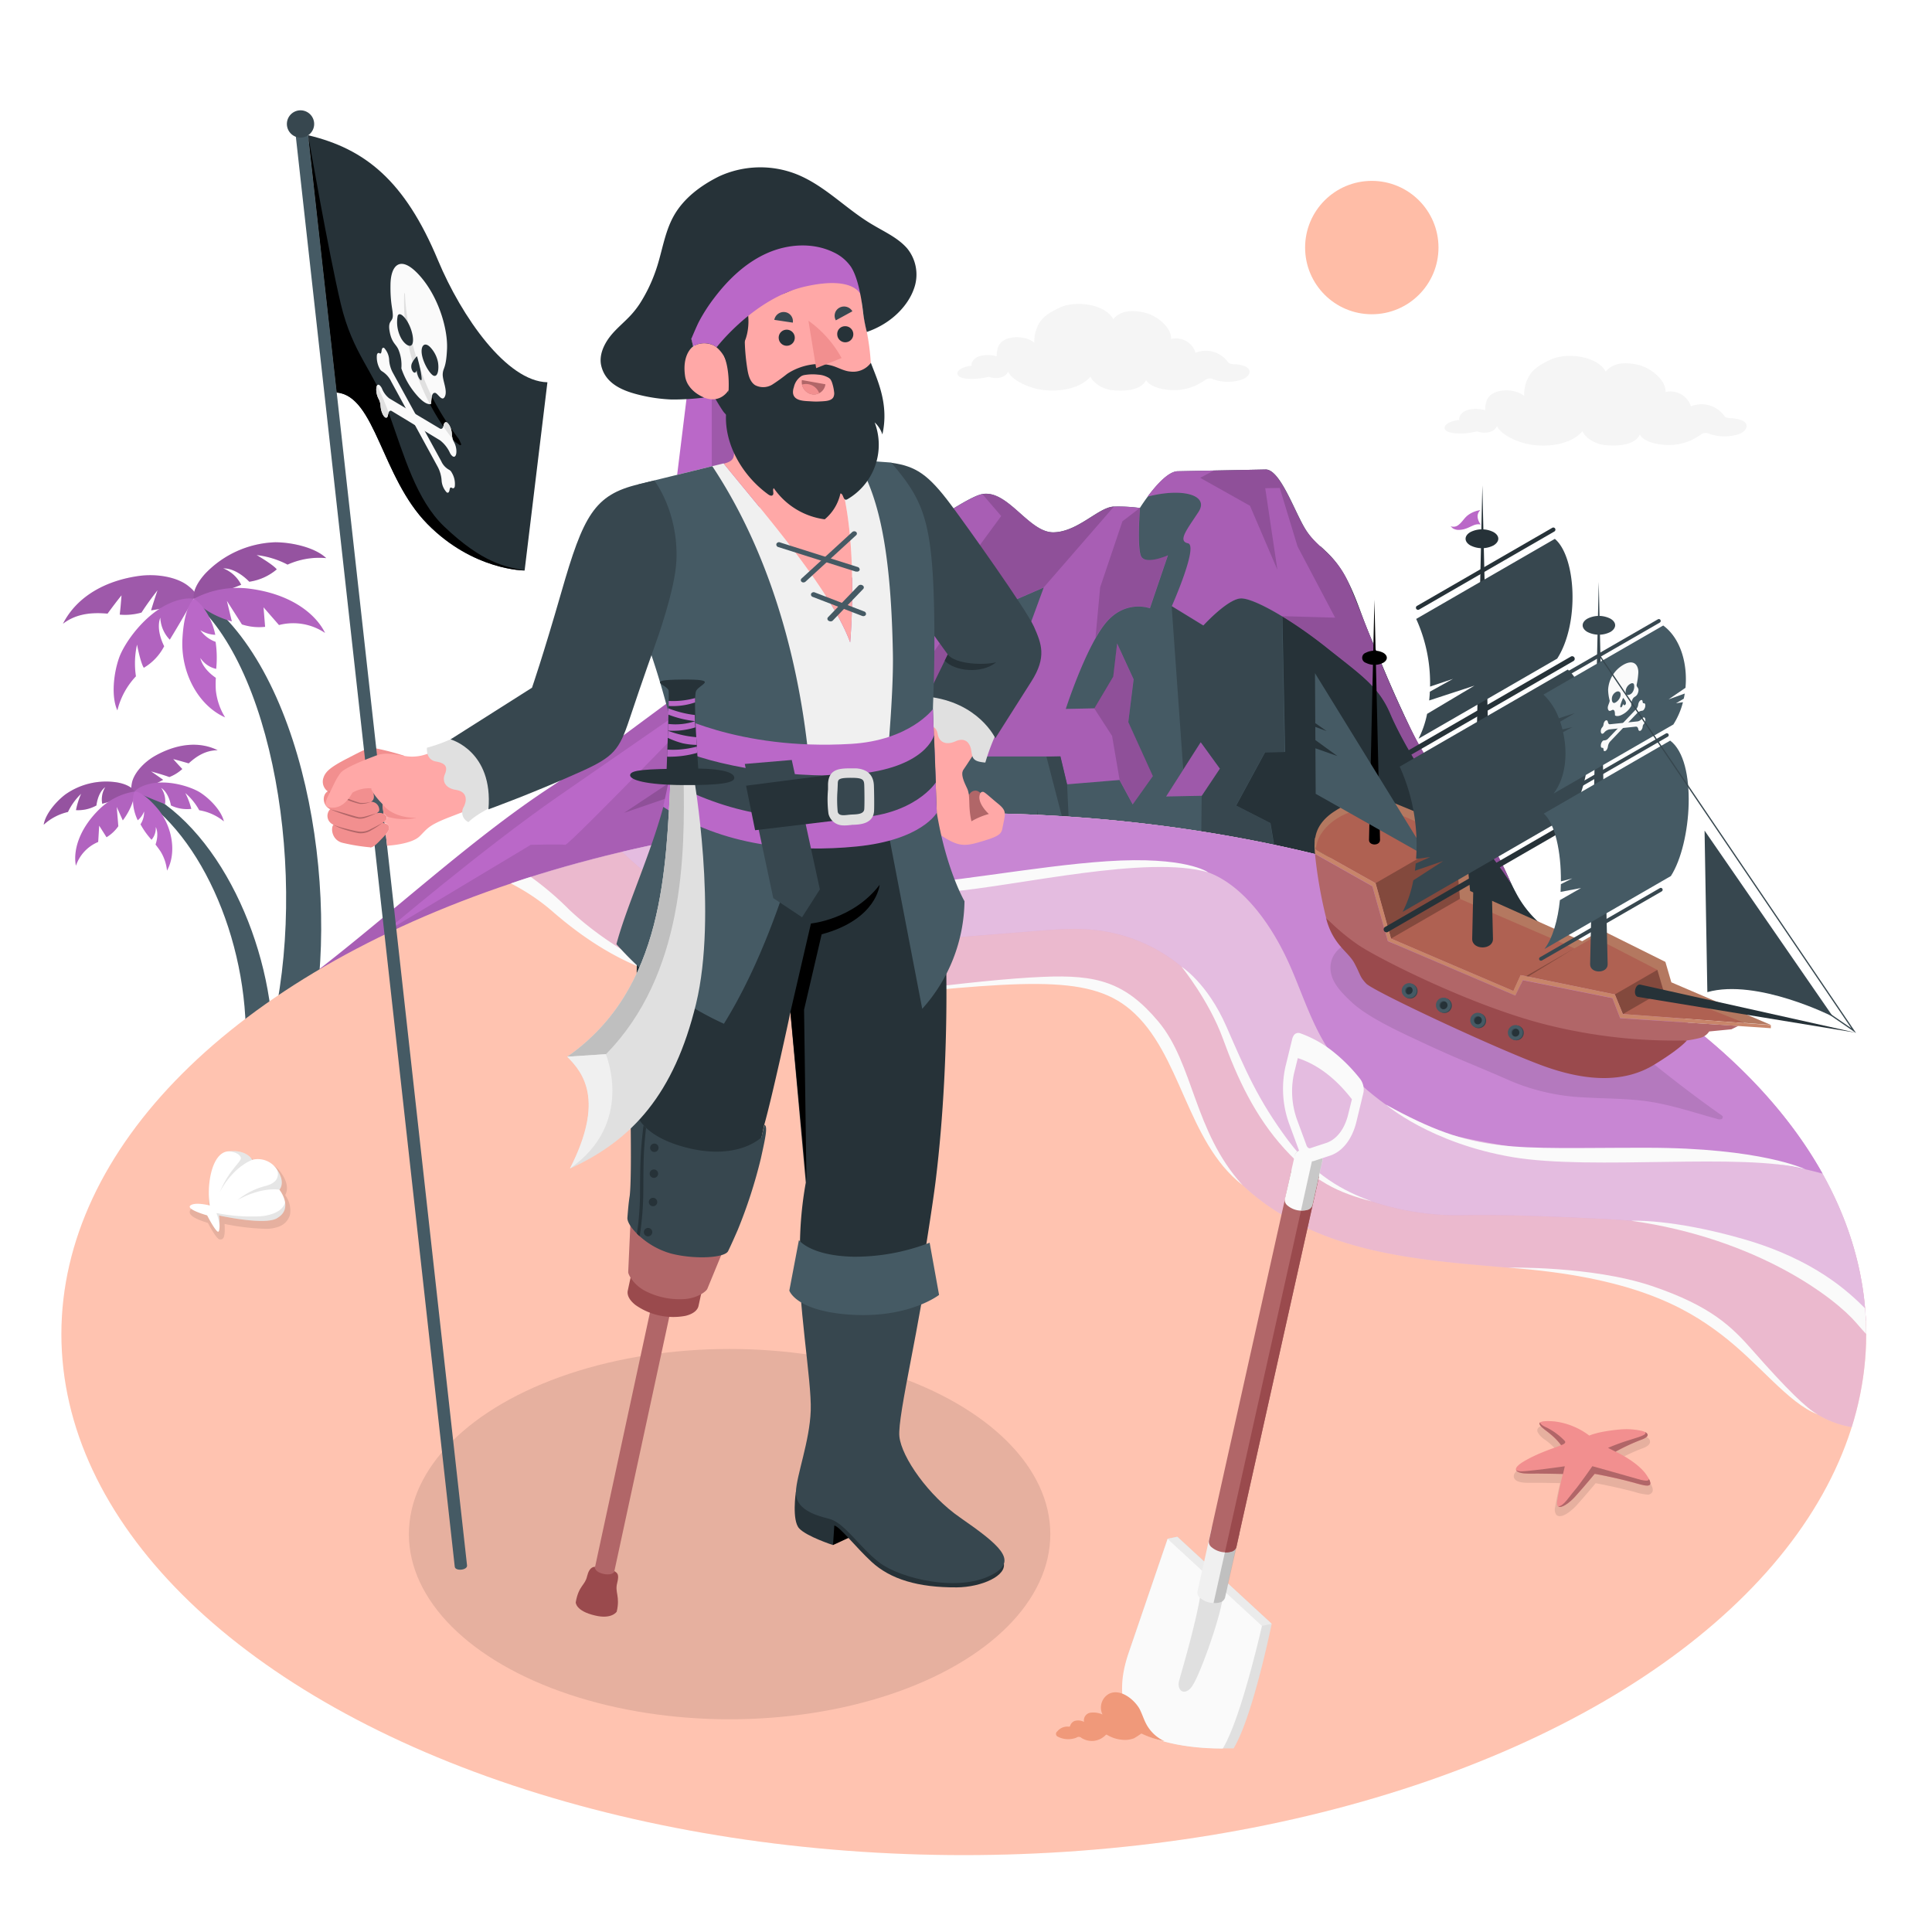 <svg class="animated" id="freepik_stories-pirates" xmlns="http://www.w3.org/2000/svg" viewBox="0 0 500 500" version="1.1" xmlns:xlink="http://www.w3.org/1999/xlink" xmlns:svgjs="http://svgjs.com/svgjs"><style>svg#freepik_stories-pirates:not(.animated) .animable {opacity: 0;}svg#freepik_stories-pirates.animated #freepik--Trees--inject-10 {animation: 1.5s Infinite  linear wind;animation-delay: 0s;}svg#freepik_stories-pirates.animated #freepik--Clouds--inject-10 {animation: 1s 1 forwards linear zoomOut,6s Infinite  linear shake;animation-delay: 0s,1s;}svg#freepik_stories-pirates.animated #freepik--Sun--inject-10 {animation: 1.5s Infinite  linear heartbeat;animation-delay: 0s;}svg#freepik_stories-pirates.animated #freepik--Ship--inject-10 {animation: 1.5s Infinite  linear floating;animation-delay: 0s;}svg#freepik_stories-pirates.animated #freepik--Character--inject-10 {animation: 1s 1 forwards cubic-bezier(.36,-0.01,.5,1.38) lightSpeedLeft,3s Infinite  linear floating;animation-delay: 0s,1s;}            @keyframes wind {                0% {                    transform: rotate( 0deg );                }                25% {                    transform: rotate( 1deg );                }                75% {                    transform: rotate( -1deg );                }            }                    @keyframes zoomOut {                0% {                    opacity: 0;                    transform: scale(1.5);                }                100% {                    opacity: 1;                    transform: scale(1);                }            }                    @keyframes shake {                10%, 90% {                    transform: translate3d(-1px, 0, 0);                  }                  20%, 80% {                    transform: translate3d(2px, 0, 0);                  }                  30%, 50%, 70% {                    transform: translate3d(-4px, 0, 0);                  }                  40%, 60% {                    transform: translate3d(4px, 0, 0);                  }            }                    @keyframes heartbeat {                0% {                    transform: scale(1);                }                10% {                    transform: scale(1.1);                }                30% {                    transform: scale(1);                }                40% {                    transform: scale(1);                }                50% {                    transform: scale(1.1);                }                60% {                    transform: scale(1);                }                100% {                    transform: scale(1);                }            }                    @keyframes floating {                0% {                    opacity: 1;                    transform: translateY(0px);                }                50% {                    transform: translateY(-10px);                }                100% {                    opacity: 1;                    transform: translateY(0px);                }            }                    @keyframes lightSpeedLeft {              from {                transform: translate3d(-50%, 0, 0) skewX(20deg);                opacity: 0;              }              60% {                transform: skewX(-10deg);                opacity: 1;              }              80% {                transform: skewX(2deg);              }              to {                opacity: 1;                transform: translate3d(0, 0, 0);              }            }        </style><g id="freepik--Mountain--inject-10" class="animable" style="transform-origin: 244.29px 191.012px;"><g id="freepik--Rock--inject-10" class="animable" style="transform-origin: 244.29px 191.012px;"><path d="M387,220.91c-1.28-1.95-2.68-3.73-4.08-5.51-4.58-5.83-10.24-11.43-13.83-18.58-3.45-6.85-6.88-14.09-10-21.35-3.67-8.57-7.38-18.62-11.72-26.51-3.46-6.29-7-7.62-9.79-12.45s-6.36-15-10-15l-22.76.45c-3.95.07-9.82,9.5-9.82,9.5a41.26,41.26,0,0,0-6.68-.36c-3.95.07-9.28,6.53-15.65,6.66s-11.75-11-18.41-9.91-40.73,27.69-59.92,39.31c-15.57,9.42-31.77,23.71-47,34.34-7.52,5.27-15.53,18.76-23.37,22.95-10.06,5.37-19.13,15.42-28.27,23.6,6.43,1,14.62-12.4,21.07-12.19,7,.22,13.62,4.05,20.5,5.64,19.49,4.52,38.5-9.07,58.08-11.72,4.56-.62,9.33-.59,13.57,2.12s7.54,7.81,11.27,11.85a42.84,42.84,0,0,0,25,13.06c9.81,1.65,19.71.68,29.53-.29,23.26-2.31,46.44-5.22,69.65-8,6.16-.73,12.32-1.46,18.51-1.63,13.6-.37,30.78,5.3,43.84-1.36,0,0-6.41-5.07-8.14-6.53a27.55,27.55,0,0,1-6.28-8c-1.29-2.37-2.34-5-3.62-7.38C388.12,222.74,387.55,221.81,387,220.91Z" style="fill: rgb(69, 90, 100); transform-origin: 251.21px 189.605px;" id="elzwul2pwxhm" class="animable"></path><path d="M327.34,194.7l-7.48,13.77,8.88,4.54,6.2,36.68-16-12.25-8.3.16.36-31.67,4.69-7-5-6.81-4.47,7-3-42.23,8.18,5s6.32-6.93,9.75-7c1.94,0,5.92,1.78,10.63,4.62l0,0,.69,35.11Z" style="fill: rgb(55, 71, 79); transform-origin: 319.08px 202.29px;" id="el3c8he1qgi18" class="animable"></path><path d="M406.69,245.58s-6.41-5.07-8.14-6.53a27.55,27.55,0,0,1-6.28-8c-1.29-2.37-2.34-5-3.62-7.38-.53-1-1.1-1.91-1.7-2.81-1.28-1.95-2.68-3.73-4.08-5.51-4.58-5.83-10.24-11.43-13.83-18.58-2.08-4.14-4.15-8.43-6.16-12.77-1.26-2.7-2.5-5.49-3.69-8.27-.05-.1-.09-.2-.14-.31s0-.09-.05-.13c-1.18-2.76-2.32-5.51-3.38-8.14-3.88-8.42-5.49-17.76-12.16-24.15l-.82-.78,0,0,0,0-.95-.88-9.81,18.12.71,35.15-5.19.1-7.48,13.77,8.88,4.54s5,29.58,6.2,36.68l9.4-1.12c6.16-.73,12.32-1.46,18.51-1.63C376.45,246.57,393.63,252.24,406.69,245.58Z" style="fill: rgb(38, 50, 56); transform-origin: 363.305px 195.52px;" id="el3hohaq2pdxd" class="animable"></path><path d="M317.82,246.59c-16.15-1.5-32.28-3.7-48.4-6.05-4.45-.65-10-.27-14-2.94-1.66-1.11-4.43-6.16-6.2-6.16l-13.74,0,16.67-39.06,1.46-20,5.24-15.43,11.27-4.9-16.06,43.73,20.35,0,1.72,7.2,13.59-1.12,3.42,6.32,5.22-7.34L292,186.89l1.37-11.09-4.27-9.28-1,8.58-4.88,8.22-7.4.15s5-15.51,10.14-22,11.63-4.05,11.63-4.05l4.67-13.72s-6,2.68-7,.14-.24-12.36-.24-12.36a41.26,41.26,0,0,0-6.68-.36c-3.95.07-9.28,6.53-15.65,6.66s-11.75-11-18.41-9.91-40.73,27.69-59.92,39.31c-17.2,10.4-35.06,25.48-52,36.6-20,13.1-41,32.6-60.5,47.64,7.17,2.58,12.62,2.33,20,2.69,7,.35,39.94-6.11,46.82-4,21.95,6.64,21.95-5.66,44.17-8.48,5-.63,10.06-1,15,.59a6.12,6.12,0,0,1,4.45,4.07c.58,2,.18,4.26.49,6.35.82,5.4,5.52,6.85,9.26,7.1a343.5,343.5,0,0,0,58.17-1c9.84-1,19.92-.93,29.71-2.55,4.93-.82,9.84-1.8,14.71-3.08,2.33-.61,4.82-1,7.08-1.86,1.2-.44,6.89-2.13,8-2.07C333.62,248.82,323.79,247.14,317.82,246.59Z" style="fill: rgb(186, 104, 200); transform-origin: 210.79px 194.16px;" id="el3xl3ryxy5vl" class="animable"></path><g id="eliso9ma0yfd9"><path d="M317.82,246.59c-16.15-1.5-32.28-3.7-48.4-6.05-4.45-.65-10-.27-14-2.94-1.66-1.11-4.43-6.16-6.2-6.16l-13.74,0,16.67-39.06,1.46-20,5.24-15.43,11.27-4.9-16.06,43.73,20.35,0,1.72,7.2,13.59-1.12,3.42,6.32,5.22-7.34L292,186.89l1.37-11.09-4.27-9.28-1,8.58-4.88,8.22-7.4.15s5-15.51,10.14-22,11.63-4.05,11.63-4.05l4.67-13.72s-6,2.68-7,.14-.24-12.36-.24-12.36a41.26,41.26,0,0,0-6.68-.36c-3.95.07-9.28,6.53-15.65,6.66s-11.75-11-18.41-9.91-40.73,27.69-59.92,39.31c-17.2,10.4-35.06,25.48-52,36.6-20,13.1-41,32.6-60.5,47.64,7.17,2.58,12.62,2.33,20,2.69,7,.35,39.94-6.11,46.82-4,21.95,6.64,21.95-5.66,44.17-8.48,5-.63,10.06-1,15,.59a6.12,6.12,0,0,1,4.45,4.07c.58,2,.18,4.26.49,6.35.82,5.4,5.52,6.85,9.26,7.1a343.5,343.5,0,0,0,58.17-1c9.84-1,19.92-.93,29.71-2.55,4.93-.82,9.84-1.8,14.71-3.08,2.33-.61,4.82-1,7.08-1.86,1.2-.44,6.89-2.13,8-2.07C333.62,248.82,323.79,247.14,317.82,246.59Z" style="opacity: 0.1; transform-origin: 210.79px 194.16px;" class="animable"></path></g><path d="M189.93,174.64s-42.67,44.2-43.64,44-8.93,0-8.93,0L99.21,241.54s25.84-22,45.36-35.51Z" style="fill: rgb(186, 104, 200); transform-origin: 144.57px 208.09px;" id="elpn6vhhha7n" class="animable"></path><polygon points="191.02 212.27 205.8 207.99 208.74 199.16 210.82 184.74 191.02 212.27" style="fill: rgb(55, 71, 79); transform-origin: 200.92px 198.505px;" id="elkxma47cl9ak" class="animable"></polygon><polygon points="310.74 192.11 301.8 206.12 311.01 205.94 315.69 198.93 310.74 192.11" style="fill: rgb(186, 104, 200); transform-origin: 308.745px 199.115px;" id="el1eoe3wl0zny" class="animable"></polygon><polygon points="256.52 238.66 255.9 207.01 249.25 231.44 256.52 238.66" style="fill: rgb(55, 71, 79); transform-origin: 252.885px 222.835px;" id="elk8ams75aepm" class="animable"></polygon><polyline points="269.13 238.41 268.57 209.46 265.78 238.47" style="fill: rgb(55, 71, 79); transform-origin: 267.455px 223.965px;" id="elxvkn6d0ic5h" class="animable"></polyline><polygon points="274.44 195.75 270.81 195.82 276.93 219.42 276.16 202.95 274.44 195.75" style="fill: rgb(55, 71, 79); transform-origin: 273.87px 207.585px;" id="elqi29bzu92mh" class="animable"></polygon><path d="M374.73,203.25c-10.42-9.57-23.17-47.95-26.63-54.24s-7.73-7.67-10.56-12.5-6.36-15-10-15l-22.76.45c-2.49,0-5.73,3.79-7.8,6.57h0c9.12-2.37,16-.38,13.21,3.93s-5.54,7.56-2.75,8.14-4.17,16.26-4.17,16.26l8.16,5s6.33-6.94,9.76-7,13.32,5.69,22.18,12.76,13.4,9.95,16.45,17.12,10.63,20.07,17.43,26.9a104.88,104.88,0,0,1,13.79,17S384.55,212.26,374.73,203.25Z" style="fill: rgb(186, 104, 200); transform-origin: 344.01px 175.075px;" id="elx4k9xmgq169" class="animable"></path><g id="el4smsmv06577"><path d="M374.73,203.25c-10.42-9.57-23.17-47.95-26.63-54.24s-7.73-7.67-10.56-12.5-6.36-15-10-15l-22.76.45c-2.49,0-5.73,3.79-7.8,6.57h0c9.12-2.37,16-.38,13.21,3.93s-5.54,7.56-2.75,8.14-4.17,16.26-4.17,16.26l8.16,5s6.33-6.94,9.76-7,13.32,5.69,22.18,12.76,13.4,9.95,16.45,17.12,10.63,20.07,17.43,26.9a104.88,104.88,0,0,1,13.79,17S384.55,212.26,374.73,203.25Z" style="opacity: 0.1; transform-origin: 344.01px 175.075px;" class="animable"></path></g><g id="elmlihf1ljpq"><path d="M226.93,236.36l2.55-7.57,14.64-26.32L228.47,218l-7.54.15-20.66,8.7h0c21.16-1.88,24.65,3.37,24.65,3.37s-11.33,8-1.85,11.62c5,1.91,27.19,1.94,51.15,1.25L242,238.94Zm-65.41-26,19.25-6.59,8.13-14.45-11.44,10.44Zm26.22,6.69S159,228.31,154.81,229s-22.62,4.59-22.62,4.59L97.56,248c5.56.37,29.81-2.47,38.21-3.9,18.82-3.2,30.24-12.85,53-15.86l.88-.57C184.93,226.78,187.74,217.06,187.74,217.06Zm55.92-38.44,15.22-21.73,11.27-4.9,18.13-20.87c-3.95.07-9.28,6.53-15.65,6.66s-11.75-11-18.41-9.91l4.89,5.69-9.82,13.37-5.88,19.28-19.2,27.59Zm-19.85-4.88-13,11-2.08,14.42,4.32-10.3Zm69.52,2.06-4.27-9.28-1,8.58-4.88,8.22,4.62,7.13,1.95,11.38,3.42,6.32,5.22-7.34L292,186.89Zm81.4,27.45c-10.42-9.57-23.17-47.95-26.63-54.24s-7.73-7.67-10.56-12.5-6.36-15-10-15l-13.35.26-3.58,1.9,12.88,7.23,7.1,16.57-3.15-21.11,3.76-.07,4.6,15.13,9.73,18.44-13.67-.39a115.61,115.61,0,0,1,11.51,8.1c8.85,7.06,13.4,9.95,16.45,17.12s10.63,20.07,17.43,26.9a104.88,104.88,0,0,1,13.79,17S384.55,212.26,374.73,203.25ZM295.2,143.84c-1-2.53-.24-12.36-.24-12.36l-4.48,3.44L284.72,152l-1.21,13.07a30.23,30.23,0,0,1,2.41-3.64c5.16-6.48,11.63-4.05,11.63-4.05l4.67-13.72S296.19,146.38,295.2,143.84Zm6.6,62.27,9.21-.18,4.69-7-5-6.81Z" style="opacity: 0.15; transform-origin: 244.3px 184.766px;" class="animable"></path></g><polygon points="348.97 195.61 353.19 200.34 356.49 210.22 355.11 222.89 348.97 195.61" style="fill: rgb(55, 71, 79); transform-origin: 352.73px 209.25px;" id="el2tmgv4jxpnr" class="animable"></polygon></g></g><g id="freepik--Trees--inject-10" class="animable animator-active" style="transform-origin: 47.865px 206.643px;"><g id="freepik--Palm--inject-10" class="animable" style="transform-origin: 50.355px 206.643px;"><path d="M53.05,155.14c27,20.79,35.76,80,26.53,115.92-.66,2.57-11.59,2.46-10.49,0,11.23-39,2.79-96.5-19-115.47Z" style="fill: rgb(69, 90, 100); transform-origin: 66.609px 214.043px;" id="elamx6br65ag6" class="animable"></path><path d="M51.32,154.4c-1.34-1.33-.67-1.21-2.58-2.74-2.89-2.33-8.15-3.23-12.74-2.61-8.1,1.11-15.89,4.91-19.71,12.38,3.38-2.61,7.43-3,11.54-2.62,1.18-1.61,2.37-3.2,3.62-4.75-.12,1.66-.26,3.32-.46,5a15.52,15.52,0,0,0,5.63-.53c1.29-2,2.69-3.91,4.15-5.77-.58,1.72-1.15,3.45-1.67,5.2A46.05,46.05,0,0,0,51.32,154.4Z" style="fill: rgb(186, 104, 200); transform-origin: 33.805px 155.145px;" id="elghaqo9ugus" class="animable"></path><g id="eliu00ectnjin"><g style="opacity: 0.15; transform-origin: 33.805px 155.145px;" class="animable"><path d="M51.32,154.4c-1.34-1.33-.67-1.21-2.58-2.74-2.89-2.33-8.15-3.23-12.74-2.61-8.1,1.11-15.89,4.91-19.71,12.38,3.38-2.61,7.43-3,11.54-2.62,1.18-1.61,2.37-3.2,3.62-4.75-.12,1.66-.26,3.32-.46,5a15.52,15.52,0,0,0,5.63-.53c1.29-2,2.69-3.91,4.15-5.77-.58,1.72-1.15,3.45-1.67,5.2A46.05,46.05,0,0,0,51.32,154.4Z" id="eletkvgvozqa6" class="animable" style="transform-origin: 33.805px 155.145px;"></path></g></g><path d="M50.11,155s-.64-2.53,3-6.54a26.27,26.27,0,0,1,18.09-8.12c4.19,0,10.26,1.28,13.22,4.1a19.89,19.89,0,0,0-10,1.68,22.92,22.92,0,0,0-8-2.47s4.28,2.48,5.2,3.7a14.1,14.1,0,0,1-7.11,3.2s-3.2-3.53-6.73-3.45a8.77,8.77,0,0,1,4.64,4.24A63.46,63.46,0,0,1,50.11,155Z" style="fill: rgb(186, 104, 200); transform-origin: 67.243px 147.67px;" id="elgd022vdm5q6" class="animable"></path><g id="elrq6c8blg8fm"><path d="M50.11,155s-.64-2.53,3-6.54a26.27,26.27,0,0,1,18.09-8.12c4.19,0,10.26,1.28,13.22,4.1a19.89,19.89,0,0,0-10,1.68,22.92,22.92,0,0,0-8-2.47s4.28,2.48,5.2,3.7a14.1,14.1,0,0,1-7.11,3.2s-3.2-3.53-6.73-3.45a8.77,8.77,0,0,1,4.64,4.24A63.46,63.46,0,0,1,50.11,155Z" style="opacity: 0.2; transform-origin: 67.243px 147.67px;" class="animable"></path></g><path d="M50.11,155a24.11,24.11,0,0,1,14.53-2.64c11,1.43,17.2,6.75,19.49,11.45a14.71,14.71,0,0,0-11.93-2.05l-4-4.59.41,5.05a14.27,14.27,0,0,1-6-.62l-3.89-6.1L60,160.82S53.5,159.21,50.11,155Z" style="fill: rgb(186, 104, 200); transform-origin: 67.12px 157.981px;" id="el6eqn029jvfa" class="animable"></path><g id="elpzbe1ho72u"><path d="M50.11,155a24.11,24.11,0,0,1,14.53-2.64c11,1.43,17.2,6.75,19.49,11.45a14.71,14.71,0,0,0-11.93-2.05l-4-4.59.41,5.05a14.27,14.27,0,0,1-6-.62l-3.89-6.1L60,160.82S53.5,159.21,50.11,155Z" style="opacity: 0.05; transform-origin: 67.12px 157.981px;" class="animable"></path></g><path d="M50.11,155s-2-.64-5.89,1c-6.69,2.78-12,10.33-13.39,14.22s-2.12,10-.45,13.63a19.51,19.51,0,0,1,4.8-8.82,22.44,22.44,0,0,1,.28-8.21s.92,4.79,1.76,6a13.8,13.8,0,0,0,5.27-5.58s-2.25-4.12-1-7.39a8.69,8.69,0,0,0,2.45,5.7S47,160.58,50.11,155Z" style="fill: rgb(186, 104, 200); transform-origin: 39.763px 169.364px;" id="elv0dfhpgwbjq" class="animable"></path><g id="el225c9nnumsg"><path d="M50.11,155s-2-.64-5.89,1c-6.69,2.78-12,10.33-13.39,14.22s-2.12,10-.45,13.63a19.51,19.51,0,0,1,4.8-8.82,22.44,22.44,0,0,1,.28-8.21s.92,4.79,1.76,6a13.8,13.8,0,0,0,5.27-5.58s-2.25-4.12-1-7.39a8.69,8.69,0,0,0,2.45,5.7S47,160.58,50.11,155Z" style="opacity: 0.05; transform-origin: 39.763px 169.364px;" class="animable"></path></g><path d="M58.26,185.66a16.74,16.74,0,0,1-2.4-7c-.06-1-.07-2.11,0-3.24-3.68-2.52-4-5.13-4-5.13a6.63,6.63,0,0,0,4.09,2.82,28.45,28.45,0,0,0-.15-7,8.22,8.22,0,0,1-3.94-3,8,8,0,0,0,3.85,1.18c-.88-4.54-3.54-8.24-5.55-9.28,0,0-2.47,1.66-2.94,10.21C46.69,174,51.29,182.59,58.26,185.66Z" style="fill: rgb(186, 104, 200); transform-origin: 52.719px 170.335px;" id="el0xbn9xtwybuo" class="animable"></path></g><g id="freepik--palm--inject-10" class="animable" style="transform-origin: 40.975px 232.613px;"><path d="M35,203.66c21.77,9.43,35.73,41.59,35.64,67.44,0,1.85-7.38,1.85-7.05,0,.92-28.27-12.55-57.54-30.49-66.64Z" style="fill: rgb(69, 90, 100); transform-origin: 51.87px 238.074px;" id="elk7gdnb3pqib" class="animable"></path><path d="M33.92,205a11.81,11.81,0,0,1,.27-2.61c.63-2.51,3.17-5.22,6-6.81,5-2.79,10.88-4,16.15-1.42-3,0-5.4,1.45-7.51,3.4-1.34-.39-2.67-.78-4-1.11.77.87,1.55,1.73,2.35,2.57a10.84,10.84,0,0,1-3.35,2.08c-1.55-.57-3.13-1-4.73-1.46,1,.71,2.1,1.43,3.12,2.18A32,32,0,0,1,33.92,205Z" style="fill: rgb(186, 104, 200); transform-origin: 45.13px 198.87px;" id="elra3desu3c4o" class="animable"></path><g id="elylbev10fll8"><g style="opacity: 0.15; transform-origin: 45.13px 198.87px;" class="animable"><path d="M33.92,205a11.81,11.81,0,0,1,.27-2.61c.63-2.51,3.17-5.22,6-6.81,5-2.79,10.88-4,16.15-1.42-3,0-5.4,1.45-7.51,3.4-1.34-.39-2.67-.78-4-1.11.77.87,1.55,1.73,2.35,2.57a10.84,10.84,0,0,1-3.35,2.08c-1.55-.57-3.13-1-4.73-1.46,1,.71,2.1,1.43,3.12,2.18A32,32,0,0,1,33.92,205Z" id="el6z6zs5pz7lh" class="animable" style="transform-origin: 45.13px 198.87px;"></path></g></g><path d="M34.83,204.85s-.71-1.67-4.45-2.35a18.29,18.29,0,0,0-13.46,3.1c-2.33,1.76-5.16,5-5.61,7.84a13.84,13.84,0,0,1,6.28-3.3A16,16,0,0,1,21,205.42a19.62,19.62,0,0,0-1.33,4.24,9.76,9.76,0,0,0,5.29-1.21s.29-3.3,2.29-4.75a6.11,6.11,0,0,0-.79,4.31A44.63,44.63,0,0,0,34.83,204.85Z" style="fill: rgb(186, 104, 200); transform-origin: 23.07px 207.852px;" id="elnek72l9dwse" class="animable"></path><g id="el90mtw8p7ujh"><path d="M34.83,204.85s-.71-1.67-4.45-2.35a18.29,18.29,0,0,0-13.46,3.1c-2.33,1.76-5.16,5-5.61,7.84a13.84,13.84,0,0,1,6.28-3.3A16,16,0,0,1,21,205.42a19.62,19.62,0,0,0-1.33,4.24,9.76,9.76,0,0,0,5.29-1.21s.29-3.3,2.29-4.75a6.11,6.11,0,0,0-.79,4.31A44.63,44.63,0,0,0,34.83,204.85Z" style="opacity: 0.2; transform-origin: 23.07px 207.852px;" class="animable"></path></g><path d="M34.83,204.85a16.78,16.78,0,0,0-9.18,4.64c-5.49,5.41-6.71,11-6,14.56a10.2,10.2,0,0,1,5.76-6.15l.26-4.22,1.9,3a10.08,10.08,0,0,0,3.05-2.85l-.41-5,1.57,3.49S34.73,208.63,34.83,204.85Z" style="fill: rgb(186, 104, 200); transform-origin: 27.148px 214.45px;" id="eltb29uw2yws" class="animable"></path><g id="el07r2n88ld2bn"><path d="M34.83,204.85a16.78,16.78,0,0,0-9.18,4.64c-5.49,5.41-6.71,11-6,14.56a10.2,10.2,0,0,1,5.76-6.15l.26-4.22,1.9,3a10.08,10.08,0,0,0,3.05-2.85l-.41-5,1.57,3.49S34.73,208.63,34.83,204.85Z" style="opacity: 0.05; transform-origin: 27.148px 214.45px;" class="animable"></path></g><path d="M34.83,204.85s.81-1.18,3.69-1.93c4.88-1.27,11,.68,13.42,2.27s5.37,4.64,6,7.38a13.58,13.58,0,0,0-6.38-2.88,15.81,15.81,0,0,0-3.6-4.45,19.22,19.22,0,0,1,1.55,4.1,9.67,9.67,0,0,1-5.27-.89s-.48-3.23-2.53-4.54a6,6,0,0,1,1,4.2S38.91,206.65,34.83,204.85Z" style="fill: rgb(186, 104, 200); transform-origin: 46.385px 207.541px;" id="eljg3t8i7r93" class="animable"></path><g id="ell32zlhgfhmh"><path d="M34.83,204.85s.81-1.18,3.69-1.93c4.88-1.27,11,.68,13.42,2.27s5.37,4.64,6,7.38a13.58,13.58,0,0,0-6.38-2.88,15.81,15.81,0,0,0-3.6-4.45,19.22,19.22,0,0,1,1.55,4.1,9.67,9.67,0,0,1-5.27-.89s-.48-3.23-2.53-4.54a6,6,0,0,1,1,4.2S38.91,206.65,34.83,204.85Z" style="opacity: 0.05; transform-origin: 46.385px 207.541px;" class="animable"></path></g><path d="M43.22,225.32a11.69,11.69,0,0,0-1.64-4.92c-.4-.6-.85-1.21-1.33-1.83,1-2.94.06-4.53.06-4.53a4.57,4.57,0,0,1-1.09,3.29,20.12,20.12,0,0,1-2.86-4,5.71,5.71,0,0,0,.93-3.32,5.59,5.59,0,0,1-1.64,2.28c-1.42-2.9-1.5-6.07-.82-7.49,0,0,2.07-.12,5.92,4.43S45.79,220.68,43.22,225.32Z" style="fill: rgb(186, 104, 200); transform-origin: 39.5px 215.06px;" id="elmldihe5v53s" class="animable"></path></g></g><g id="freepik--Floor--inject-10" class="animable" style="transform-origin: 249.43px 345.266px;"><g id="freepik--Beach--inject-10" class="animable" style="transform-origin: 249.43px 345.266px;"><ellipse id="freepik--floor--inject-10" cx="249.43" cy="345.27" rx="233.54" ry="134.83" style="fill: rgb(255, 189, 167); transform-origin: 249.43px 345.27px;" class="animable"></ellipse><g id="freepik--floor--inject-10"><ellipse cx="249.43" cy="345.27" rx="233.54" ry="134.83" style="fill: rgb(255, 255, 255); opacity: 0.1; transform-origin: 249.43px 345.27px;" class="animable"></ellipse></g><g id="elwjhgk21il1"><path d="M414.57,249.93c56.26,32.48,77.8,77.41,64.65,119.43A25.68,25.68,0,0,1,468.73,365c-4.53-3.12-8.28-7.21-12.2-11.06a106.68,106.68,0,0,0-21-16.46c-13.24-7.69-32-8.26-47-9.55-14.29-1.23-28.75-2.38-42.35-6.94s-26.47-13-33.4-25.51c-4.5-8.15-7.29-17.16-11.72-25.34s-10.54-12.94-18.85-15c-4.17-1-12.72-1.53-18.85-1.36-14.47.38-29,3.59-43.39,4.67-23.74,1.77-33.56-2.54-38.4-3.69A79.58,79.58,0,0,1,150.19,240c-4.59-3.63-8.94-7.59-13.95-10.62-.77-.47-1.57-.91-2.37-1.34C223,198.73,338.5,206,414.57,249.93Z" style="fill: rgb(255, 255, 255); opacity: 0.4; transform-origin: 308.414px 289.896px;" class="animable"></path></g><g id="els4v0ua6t68q"><path d="M414.57,249.93c56.26,32.48,77.8,77.41,64.65,119.43A25.68,25.68,0,0,1,468.73,365c-4.53-3.12-8.28-7.21-12.2-11.06a106.68,106.68,0,0,0-21-16.46c-13.24-7.69-32-8.26-47-9.55-14.29-1.23-28.75-2.38-42.35-6.94s-26.47-13-33.4-25.51c-4.5-8.15-7.29-17.16-11.72-25.34s-10.54-12.94-18.85-15c-4.17-1-12.72-1.53-18.85-1.36-14.47.38-29,3.59-43.39,4.67-23.74,1.77-33.56-2.54-38.4-3.69A79.58,79.58,0,0,1,150.19,240c-4.59-3.63-8.94-7.59-13.95-10.62-.77-.47-1.57-.91-2.37-1.34C223,198.73,338.5,206,414.57,249.93Z" style="fill: rgb(186, 104, 200); opacity: 0.3; transform-origin: 308.414px 289.896px;" class="animable"></path></g><g id="eldbndt0wocad"><path d="M414.57,249.93c44.08,25.45,66.85,58.54,68.32,91.89-8.53-9-16.22-14.18-32.89-19.88-9.08-3.1-15.14-5.54-36.15-6.54-11.83-.56-23.93-1.11-35.83-.9-14.89.26-34.57-4.93-44-17.46l-.08-.1c-7.13-8.05-12.58-19.14-19.12-34.14A32.34,32.34,0,0,0,302.92,248a42.13,42.13,0,0,0-19.11-7.27c-5.39-.62-10.83-.19-16.24.25l-35.66,2.86c-15.21,1.22-32,.4-46.11-5.89-9.32-4.16-17.33-10.54-24.85-17.51C245.41,200.52,346,210.34,414.57,249.93Z" style="fill: rgb(186, 104, 200); opacity: 0.5; transform-origin: 321.92px 276.127px;" class="animable"></path></g><g id="elhs18c62s24p"><path d="M414.57,249.93c44.08,25.45,66.85,58.54,68.32,91.89-8.53-9-16.22-14.18-32.89-19.88-9.08-3.1-15.14-5.54-36.15-6.54-11.83-.56-23.93-1.11-35.83-.9-14.89.26-34.57-4.93-44-17.46l-.08-.1c-7.13-8.05-12.58-19.14-19.12-34.14A32.34,32.34,0,0,0,302.92,248a42.13,42.13,0,0,0-19.11-7.27c-5.39-.62-10.83-.19-16.24.25l-35.66,2.86c-15.21,1.22-32,.4-46.11-5.89-9.32-4.16-17.33-10.54-24.85-17.51C245.41,200.52,346,210.34,414.57,249.93Z" style="fill: rgb(255, 255, 255); opacity: 0.4; transform-origin: 321.92px 276.127px;" class="animable"></path></g><path d="M414.57,249.93c27.06,15.62,46.09,34.12,57.09,53.79q-3.36-.93-6.8-1.62c-3.27-.66-6.58-1.15-9.87-1.52-14.7-1.63-29.55-.92-44.31-1.78a209.14,209.14,0,0,1-35.21-5.09c-11-2.57-19.45-9.12-27.35-16.86-7.16-7-10.15-17.54-14.06-26.48-5.22-12-13.35-22.47-22.95-25.13-11.93-3.33-24.51-1.69-36.56.09-10.82,1.6-21.89,3.68-32.63,4.45-21.65,1.56-40.55-2.72-56.7-14.16C264.09,202.64,352.47,214.07,414.57,249.93Z" style="fill: rgb(186, 104, 200); transform-origin: 328.44px 257.082px;" id="eloiqdfcxv74" class="animable"></path><g id="el6nlyuel0s8"><path d="M414.57,249.93c27.06,15.62,46.09,34.12,57.09,53.79q-3.36-.93-6.8-1.62c-3.27-.66-6.58-1.15-9.87-1.52-14.7-1.63-29.55-.92-44.31-1.78a209.14,209.14,0,0,1-35.21-5.09c-11-2.57-19.45-9.12-27.35-16.86-7.16-7-10.15-17.54-14.06-26.48-5.22-12-13.35-22.47-22.95-25.13-11.93-3.33-24.51-1.69-36.56.09-10.82,1.6-21.89,3.68-32.63,4.45-21.65,1.56-40.55-2.72-56.7-14.16C264.09,202.64,352.47,214.07,414.57,249.93Z" style="fill: rgb(255, 255, 255); opacity: 0.2; transform-origin: 328.44px 257.082px;" class="animable"></path></g><path d="M321.57,306.71c-14.6-11.33-15.8-34.15-29-45.38-11.17-9.5-28.45-7.38-74.33-2.78,0,0,33.46-5,51.67-5.74,14-.61,21.31,1.36,29.91,11.61C309,275.41,308.9,292.76,321.57,306.71Z" style="fill: rgb(250, 250, 250); transform-origin: 269.905px 279.71px;" id="eluaaulb5rs4" class="animable"></path><path d="M132.19,228.63c1.72-.58,3.44-1.14,5.18-1.69a78.86,78.86,0,0,1,9.85,8.39c10.62,10.07,24.81,17.09,32.78,19-10.53-1.68-22.68-6-36.9-18.35A53.21,53.21,0,0,0,132.19,228.63Z" style="fill: rgb(250, 250, 250); transform-origin: 156.095px 240.635px;" id="elzz50y59lag" class="animable"></path><path d="M358.64,285.85s11.53,10,32.78,13.61c20.87,3.53,59.58-1.27,75.78,3.14,0,0-11.39-5.56-41-5.56C390.22,297,382.14,298.87,358.64,285.85Z" style="fill: rgb(250, 250, 250); transform-origin: 412.92px 294.225px;" id="elaqhtmnyvxvh" class="animable"></path><path d="M470.43,366.06c-7.76-3-14.95-13.08-25.11-20.8-9.3-7.07-23.05-14.85-55-17.2,0,0,21.64-.47,37.1,4.73s20.84,10.67,26.09,16.62C462.61,359.78,467.71,364.63,470.43,366.06Z" style="fill: rgb(250, 250, 250); transform-origin: 430.375px 347.054px;" id="el16pze7879fn" class="animable"></path><path d="M237.65,243.39c-3.44.28-17.94,2.83-30.8,1S183.65,239.2,173,230.5c0,0,12.57,7.77,26.36,10.66A131.63,131.63,0,0,0,237.65,243.39Z" style="fill: rgb(250, 250, 250); transform-origin: 205.325px 237.773px;" id="el6yjwqcvaicf" class="animable"></path><path d="M355.07,310.94c-4.94-1.9-13.85-5.22-21.73-15.84s-11-18.13-15.95-29.44-11.6-15.46-11.6-15.46,7.14,8.77,10.74,18.71,8.22,20,15.94,28.45S346.2,308.63,355.07,310.94Z" style="fill: rgb(250, 250, 250); transform-origin: 330.43px 280.57px;" id="elu1aqjrslbn" class="animable"></path><path d="M480.38,342.34c-5.32-6.25-25.35-21.78-58.22-26.41,0,0,10.47-.59,29,4.73s27.42,13.84,31.5,17.92q.29,3.33.29,6.66C482.17,344.39,481.31,343.43,480.38,342.34Z" style="fill: rgb(250, 250, 250); transform-origin: 452.555px 330.575px;" id="eljpt0l273goh" class="animable"></path><path d="M207.41,226.47c8.07,5,20.53,5.9,38.46,4.3s51.22-9.58,66.81-5c0,0-5.67-4.25-26.22-2.88-18.67,1.24-43.42,6.16-56,6.18C213,229.08,207.41,226.47,207.41,226.47Z" style="fill: rgb(250, 250, 250); transform-origin: 260.045px 227.055px;" id="ele76407r0jrt" class="animable"></path></g></g><g id="freepik--Clouds--inject-10" class="animable" style="transform-origin: 349.896px 96.985px;"><path id="freepik--Cloud--inject-10" d="M450.79,108.78a9.13,9.13,0,0,0-3-.56c-1-.08-1.3-.27-1.48-.49a7.24,7.24,0,0,0-8.7-2.56,5.56,5.56,0,0,0-6.56-3.71c.11-3.06-3.79-6.34-7.3-7.09s-6.3-.42-8.22,1.8c-2.05-4-10.1-5.15-14.46-3-2.51,1.22-4.63,2.47-5.67,4.77a9.46,9.46,0,0,0-.94,4.56c-1.7-1.5-5.1-1.9-7.37-1-2.45.94-2.63,2.79-2.75,4.66a8.67,8.67,0,0,0-4.46-.08c-1.54.46-2.42,1.67-2.21,2.64-1.22-.06-4.13.92-3.79,2.21s3.69,1.3,4.93,1.25a23.86,23.86,0,0,0,3.47-.54,5.54,5.54,0,0,0,1.8.34c2.11,0,3-.92,3.34-1.71,1,2.17,4.7,3.83,7.3,4.49,4.88,1.25,11.79.49,14.79-3.16a5.45,5.45,0,0,0,1.46,1.77,8.44,8.44,0,0,0,4.51,1.83c2,.19,7.39.45,8.91-2.74,1.07,2.12,5.86,3.08,9.5,2.57a15.22,15.22,0,0,0,4.08-1.23,25.18,25.18,0,0,0,2.35-1.41,2,2,0,0,1,2-.14,11.86,11.86,0,0,0,7.95,0C452.28,111.35,452.7,109.65,450.79,108.78Z" style="fill: rgb(245, 245, 245); transform-origin: 412.937px 103.711px;" class="animable"></path><path id="freepik--cloud--inject-10" d="M322.2,94.79a9,9,0,0,0-2.93-.54c-.95-.07-1.25-.26-1.43-.47a7,7,0,0,0-8.41-2.48,5.36,5.36,0,0,0-6.34-3.58c.1-3-3.67-6.14-7.06-6.86s-6.09-.4-7.94,1.74c-2-3.88-9.77-5-14-2.92-2.43,1.18-4.48,2.39-5.49,4.61a9.27,9.27,0,0,0-.91,4.41c-1.64-1.44-4.93-1.83-7.12-1-2.36.92-2.54,2.7-2.66,4.51a8.24,8.24,0,0,0-4.3-.07c-1.49.44-2.35,1.61-2.15,2.55-1.18-.06-4,.89-3.66,2.13.36,1.4,3.57,1.26,4.76,1.21a22,22,0,0,0,3.36-.52,5.23,5.23,0,0,0,1.74.33c2,0,2.91-.89,3.23-1.65,1,2.1,4.55,3.7,7,4.34,4.72,1.21,11.4.47,14.31-3.06a5.06,5.06,0,0,0,1.4,1.71A8.18,8.18,0,0,0,288,101c1.94.18,7.14.43,8.61-2.65,1,2,5.67,3,9.19,2.48a14.07,14.07,0,0,0,3.94-1.19,23.49,23.49,0,0,0,2.27-1.36,1.9,1.9,0,0,1,1.93-.13,11.47,11.47,0,0,0,7.69,0C323.64,97.28,324.05,95.63,322.2,94.79Z" style="fill: rgb(245, 245, 245); transform-origin: 285.579px 89.873px;" class="animable"></path></g><g id="freepik--Sun--inject-10" class="animable" style="transform-origin: 355.02px 64.07px;"><g id="freepik--sun--inject-10"><circle cx="355.02" cy="64.07" r="17.26" style="fill: rgb(255, 189, 167); transform-origin: 355.02px 64.07px; transform: rotate(-22.5deg);" class="animable"></circle></g></g><g id="freepik--Shadows--inject-10" class="animable" style="transform-origin: 247.474px 344.118px;"><g id="freepik--Shadow--inject-10"><path d="M445.51,289.63a.58.58,0,0,0,.3-.75.86.86,0,0,0-.26-.24c-6.84-4.78-13.31-9.83-19.82-15.07-2.48-2-5-4-7.56-5.85a113.84,113.84,0,0,0-26.8-13.66c-4.81-1.79-9.69-3.38-14.59-4.89-4.57-1.41-9.11-3.33-13.74-4.42-4-.94-8.07-1.89-12.11-1.26-3.12.49-6.31,2.88-6.59,6.42-.3,4,2.87,7,5.52,9.5,4.12,3.85,12.4,7.66,17.43,10,9.74,4.6,13.26,5.77,23.89,10.43A54.66,54.66,0,0,0,409.86,284c6.48.4,12.92.21,19.35,1.52,5.09,1,10.19,2.69,15.22,4.06a1.69,1.69,0,0,0,1,.07Z" style="opacity: 0.1; transform-origin: 395.087px 266.491px;" class="animable"></path></g><g id="freepik--shadow--inject-10"><ellipse cx="188.82" cy="397.03" rx="83" ry="47.92" style="opacity: 0.1; transform-origin: 188.82px 397.03px;" class="animable"></ellipse></g><g id="freepik--shadow--inject-10"><path d="M403.73,392.37c1.41,0,3.45-1.86,4.33-2.84,2.09-2.32,4.21-4.86,4.89-5.68,1.15.21,5,.95,9.13,2l1,.27a14.6,14.6,0,0,0,3.23.68,1.34,1.34,0,0,0,1.28-.61c.33-.59.1-1.43-.75-2.81-1.77-2.88-5.55-5.06-7.41-6a47.65,47.65,0,0,1,5.6-2.53c.86-.31,2-.83,2-1.77,0-.46-.32-1.11-1.77-1.57a17.87,17.87,0,0,0-4.42-.49,16.64,16.64,0,0,0-1.76.08,29,29,0,0,0-7.66,1.48,19.13,19.13,0,0,0-8.89-3.57c-.71-.06-1.35-.1-1.92-.1-1.45,0-2.24.23-2.58.72a1,1,0,0,0-.08,1,5.61,5.61,0,0,0,1.93,2,18.54,18.54,0,0,1,3.21,2.95l-.88.32a49.61,49.61,0,0,0-7.76,3.4c-2.05,1.17-2.89,2.14-2.64,3.07.3,1.13,2.09,1.37,3.54,1.37h.28l1.54,0c2.26,0,5.23.06,6.6.09-.27,1.07-.77,3.25-1.29,6.19a2.4,2.4,0,0,0,.28,2A1.25,1.25,0,0,0,403.73,392.37Z" style="opacity: 0.1; transform-origin: 409.751px 380.642px;" class="animable"></path></g><g id="freepik--shadow--inject-10"><path d="M57.1,320.77a.84.84,0,0,0,.62-.28c.4-.44.53-1.69.39-3.74A59.17,59.17,0,0,0,68.33,318a9.32,9.32,0,0,0,4.21-.7,4.6,4.6,0,0,0,2.53-3,6.67,6.67,0,0,0-1.27-5c.48-.83,1.07-2.76-1-5.7a6.36,6.36,0,0,0-5.42-2.87,8.29,8.29,0,0,0-1.16.09c-.58-.75-2.11-2.18-5.3-2.18a12.46,12.46,0,0,0-1.47.09,4.43,4.43,0,0,0-3,1.93c-2,2.71-2.72,7.94-2.29,11.88a13.56,13.56,0,0,0-2.36-.25,3.7,3.7,0,0,0-2.27.57,1,1,0,0,0-.42,1c.21,1.07,2.6,2,4.7,2.63.57,1.11,2,3.66,2.81,4.19A.84.84,0,0,0,57.1,320.77Z" style="opacity: 0.1; transform-origin: 62.119px 309.708px;" class="animable"></path></g></g><g id="freepik--Starfish--inject-10" class="animable" style="transform-origin: 409.712px 378.888px;"><g id="freepik--starfish--inject-10" class="animable" style="transform-origin: 409.712px 378.888px;"><path d="M418.1,375.68a52.42,52.42,0,0,1,6.71-3.11c2.43-.87,1.76-1.74.25-2.22a18.48,18.48,0,0,0-5.95-.39c-5.69.52-7.8,1.57-7.8,1.57a18.65,18.65,0,0,0-8.86-3.65c-1.89-.18-4.36-.22-4,.76.49,1.23,3.23,2.26,5.53,5.38-1.05.52-5.31,1.72-9.29,4-4.16,2.37-2.22,3.39.88,3.32,2.84-.05,8.91.1,8.91.1s-.72,2.61-1.46,6.87c-.59,3.35,2.8,1,4.57-.95,2.54-2.81,5.09-5.92,5.09-5.92s4.59.79,9.52,2.12c3.54.95,6.32,2,4.09-1.58S418.1,375.68,418.1,375.68Z" style="fill: rgb(242, 143, 143); transform-origin: 409.699px 378.888px;" id="elngxvqh9nfx" class="animable"></path><path d="M407.45,385.78c1.32-1.51,4.65-6.33,4.65-6.33s9.44,2.63,11.81,3.33,3,.42,2.78-.16c1.49,2.82-1.16,1.82-4.46.93-4.93-1.33-9.52-2.12-9.52-2.12s-2.55,3.11-5.09,5.92c-1.32,1.47-3.52,3.13-4.33,2.51C404.69,389.77,406.13,387.29,407.45,385.78Z" style="fill: rgb(177, 102, 104); transform-origin: 415.203px 384.722px;" id="eld4jpgkpv4c" class="animable"></path><path d="M392.39,380.47c.79.51,1.92.31,4.86,0s7.72-1,7.72-1l-.46,2s-6.07-.15-8.91-.1C394,381.37,392.64,381.09,392.39,380.47Z" style="fill: rgb(177, 102, 104); transform-origin: 398.68px 380.47px;" id="eluekt7bwmfcm" class="animable"></path><path d="M425.68,370.59c1,.46,1.19,1.24-.87,2a52.42,52.42,0,0,0-6.71,3.11l-1.94-1s2.74-1.18,5.48-2C424.15,371.87,426.51,371.31,425.68,370.59Z" style="fill: rgb(177, 102, 104); transform-origin: 421.283px 373.145px;" id="elmchwz89fef" class="animable"></path><path d="M404,374c-2.3-3.12-5-4.15-5.53-5.38a.4.4,0,0,1,.17-.54h0s-.4.51,1.81,1.45a17.3,17.3,0,0,1,4.51,3.38C405.51,373.61,404,374,404,374Z" style="fill: rgb(177, 102, 104); transform-origin: 401.753px 371.04px;" id="el1gnhtnnefwj" class="animable"></path></g></g><g id="freepik--Shell--inject-10" class="animable" style="transform-origin: 61.474px 308.33px;"><g id="freepik--shell--inject-10" class="animable" style="transform-origin: 61.474px 308.33px;"><path d="M56.7,314.57s11.49,2.56,14.86.78,2.46-5.14.75-7.46c0,0,1.77-1.77-.69-5.32a5.9,5.9,0,0,0-6.34-2.41s-1.38-2.8-6.39-2.18c-4.17.52-5.45,8.93-4.61,14,0,0-3.76-1-5,0s4.33,2.56,4.33,2.56,1.87,3.67,2.71,4.19S56.7,314.57,56.7,314.57Z" style="fill: rgb(255, 255, 255); transform-origin: 61.47px 308.33px;" id="el787ivwddv9m" class="animable"></path><g id="ela3tjwmshqia"><path d="M67.49,314.77c4.38-.44,6-2.2,6.29-3.62a3.79,3.79,0,0,1-2.22,4.2c-3.37,1.78-14.86-.78-14.86-.78a26.29,26.29,0,0,1,.11,2.78,13.25,13.25,0,0,0-.8-3.43A45.29,45.29,0,0,0,67.49,314.77Z" style="opacity: 0.1; transform-origin: 64.93px 314.25px;" class="animable"></path></g><g id="elsreh7y0z7z"><path d="M72.31,307.89s-4.48-.85-10.84,2.68a18.92,18.92,0,0,1,7.29-3.66c4.54-1.18,2.86-4.34,2.86-4.34C74.08,306.12,72.31,307.89,72.31,307.89Z" style="opacity: 0.1; transform-origin: 67.198px 306.57px;" class="animable"></path></g><g id="elmsqxqra8qog"><path d="M56.85,308.6c2.55-6.26,6-8.08,5.43-9.15-.81-1.56-3.39-1.47-3.39-1.47,5-.62,6.39,2.18,6.39,2.18C59.71,302.48,56.85,308.6,56.85,308.6Z" style="opacity: 0.1; transform-origin: 61.065px 303.245px;" class="animable"></path></g></g></g><g id="freepik--Ship--inject-10" class="animable" style="transform-origin: 410.269px 202.311px;"><g id="freepik--ship--inject-10" class="animable" style="transform-origin: 410.269px 202.311px;"><path d="M345.61,209.82c-7.09,4.39-5,10.1-5,10.1l15.4,8.64,4,14.34,31.67,13.52,1.88-4.1,24.39,5,2.08,5.08,38.2,2.83-25.69-11L431,248.94l-16.54-8.23-5,2.88-29-13L379,215.29l-18.34-7.52A17.55,17.55,0,0,0,345.61,209.82Z" style="fill: rgb(200, 133, 106); transform-origin: 399.276px 236.076px;" id="elqcfsiynousi" class="animable"></path><g id="el53ssigweghk"><path d="M345.61,209.82c-7.09,4.39-5,10.1-5,10.1l15.4,8.64,4,14.34,31.67,13.52,1.88-4.1,24.39,5,2.08,5.08,38.2,2.83-25.69-11L431,248.94l-16.54-8.23-5,2.88-29-13L379,215.29l-18.34-7.52A17.55,17.55,0,0,0,345.61,209.82Z" style="opacity: 0.1; transform-origin: 399.276px 236.076px;" class="animable"></path></g><path d="M428.92,251l1.58,5.38,21,8.38h0L420,262.43l-2.08-5.08-24.39-5-1.88,4.1L360,242.9l-4-14.34-15.4-8.64c0-5.41,7.11-10.86,14.05-10.49s9.79,2.48,14.38,4.34,7.43,3,7.43,3l1.37,15.86,29.64,12.8,2.61-1.5,2.43-1.4Z" style="fill: rgb(175, 97, 82); transform-origin: 396.05px 237.086px;" id="elck3y0l7qn1i" class="animable"></path><g id="el0x0ccibak44"><polygon points="407.48 245.4 393.87 253.24 394.63 253.24 407.48 245.4" style="opacity: 0.25; transform-origin: 400.675px 249.32px;" class="animable"></polygon></g><g id="elaiahrxx53ht"><polygon points="376.47 216.74 356 228.56 360 242.9 377.84 232.6 376.47 216.74" style="opacity: 0.25; transform-origin: 366.92px 229.82px;" class="animable"></polygon></g><g id="el3e4g6dq7hwn"><polygon points="428.92 251 417.94 257.35 420.02 262.43 430.5 256.38 428.92 251" style="opacity: 0.25; transform-origin: 424.22px 256.715px;" class="animable"></polygon></g><path d="M340.46,216.44c-.49,1.34-.14,4.53-.14,4.53l14.85,8.38,4,14.2,33,14.1,1.95-4,23.17,4.64,2,5.19,39,2.62v-.81L420,262.43l-2.08-5.08-24.39-5-1.88,4.1L360,242.9l-4-14.34-15.4-8.64S340.17,219.07,340.46,216.44Z" style="fill: rgb(200, 133, 106); transform-origin: 399.244px 241.27px;" id="eloge1ag8t5fc" class="animable"></path><path d="M343.16,237.54c1.79,7,5.68,8.63,7.34,11.7s1.3,3.42,3.07,5.31,31.88,16.06,45,21,22.55,4.25,29.52,0,8.49-6.3,8.49-6.3a183.23,183.23,0,0,1-54.89-11.53C353.57,246.88,343.16,237.54,343.16,237.54Z" style="fill: rgb(154, 74, 77); transform-origin: 389.87px 258.271px;" id="el4dshdq6v66t" class="animable"></path><path d="M449.87,265.51l-1.78.87-5.76.56A3.87,3.87,0,0,1,440,268.6a28.91,28.91,0,0,1-3.44.67,136.74,136.74,0,0,1-36.05-4c-19.64-4.87-44.15-17.4-49-20.73a55.52,55.52,0,0,1-8.31-7A117.78,117.78,0,0,1,340.32,221l14.85,8.38,4,14.2,33,14.1,1.95-4,23.17,4.64,2,5.19Z" style="fill: rgb(177, 102, 104); transform-origin: 395.095px 245.152px;" id="elr9qjbml6jwl" class="animable"></path><path d="M391.58,268.56a1.49,1.49,0,1,1,2-.77A1.48,1.48,0,0,1,391.58,268.56Z" style="fill: rgb(38, 50, 56); transform-origin: 392.208px 267.211px;" id="elhlh9i40nrc9" class="animable"></path><path d="M394.19,268.07a1.93,1.93,0,1,1-1-2.54A1.93,1.93,0,0,1,394.19,268.07Zm-2.74-1.18a1.06,1.06,0,1,0,1.39-.55A1.05,1.05,0,0,0,391.45,266.89Z" style="fill: rgb(55, 71, 79); transform-origin: 392.42px 267.3px;" id="elmr3aiff3hq8" class="animable"></path><path d="M393.94,268a1.93,1.93,0,1,1-1-2.54A1.93,1.93,0,0,1,393.94,268Zm-2.74-1.18a1.05,1.05,0,1,0,1.39-.55A1.05,1.05,0,0,0,391.2,266.78Z" style="fill: rgb(69, 90, 100); transform-origin: 392.17px 267.23px;" id="elql17ssq6ppl" class="animable"></path><path d="M381.74,265.36a1.49,1.49,0,1,1,2-.63A1.49,1.49,0,0,1,381.74,265.36Z" style="fill: rgb(38, 50, 56); transform-origin: 382.422px 264.035px;" id="elkm4h3fli8qo" class="animable"></path><path d="M384.39,265.06a1.93,1.93,0,1,1-.83-2.61A1.94,1.94,0,0,1,384.39,265.06Zm-2.65-1.38a1.05,1.05,0,0,0,1.87,1,1.07,1.07,0,0,0-.45-1.42A1,1,0,0,0,381.74,263.68Z" style="fill: rgb(55, 71, 79); transform-origin: 382.677px 264.167px;" id="el2ii34zuq9cp" class="animable"></path><path d="M384.14,264.93a1.93,1.93,0,1,1-.82-2.61A1.93,1.93,0,0,1,384.14,264.93Zm-2.65-1.38a1.06,1.06,0,0,0,.45,1.42,1.05,1.05,0,1,0,1-1.87A1.07,1.07,0,0,0,381.49,263.55Z" style="fill: rgb(69, 90, 100); transform-origin: 382.431px 264.033px;" id="elnvzni7btc4c" class="animable"></path><path d="M373,261.52a1.49,1.49,0,1,1,1.95-.8A1.5,1.5,0,0,1,373,261.52Z" style="fill: rgb(38, 50, 56); transform-origin: 373.575px 260.144px;" id="elup4fv7rpqma" class="animable"></path><path d="M375.58,261a1.93,1.93,0,1,1-1-2.53A1.93,1.93,0,0,1,375.58,261Zm-2.76-1.15a1.06,1.06,0,1,0,1.38-.57A1.06,1.06,0,0,0,372.82,259.85Z" style="fill: rgb(55, 71, 79); transform-origin: 373.807px 260.238px;" id="el0mem1meo8us" class="animable"></path><path d="M375.32,260.89a1.93,1.93,0,1,1-1-2.53A1.93,1.93,0,0,1,375.32,260.89Zm-2.75-1.15a1.06,1.06,0,0,0,.57,1.38,1.06,1.06,0,1,0-.57-1.38Z" style="fill: rgb(69, 90, 100); transform-origin: 373.547px 260.128px;" id="eljn4q3mfyruf" class="animable"></path><path d="M364,257.67a1.49,1.49,0,1,1,2-.57A1.5,1.5,0,0,1,364,257.67Z" style="fill: rgb(38, 50, 56); transform-origin: 364.707px 256.357px;" id="elz3aqow7ann" class="animable"></path><path d="M366.61,257.46a1.93,1.93,0,1,1-.73-2.64A1.94,1.94,0,0,1,366.61,257.46ZM364,256a1.05,1.05,0,1,0,1.44-.4A1.06,1.06,0,0,0,364,256Z" style="fill: rgb(55, 71, 79); transform-origin: 364.932px 256.502px;" id="elaxyubnucgmv" class="animable"></path><path d="M366.37,257.32a1.93,1.93,0,1,1-.73-2.63A1.92,1.92,0,0,1,366.37,257.32Zm-2.59-1.47a1.06,1.06,0,0,0,.39,1.44,1.06,1.06,0,0,0,1-1.84A1.06,1.06,0,0,0,363.78,255.85Z" style="fill: rgb(69, 90, 100); transform-origin: 364.692px 256.37px;" id="elcjxm6tuik7s" class="animable"></path><path d="M423.91,258l56.4,9.26-55.79-12.44c-1.39-.27-2,2.91-.61,3.18Z" style="fill: rgb(38, 50, 56); transform-origin: 451.717px 261.032px;" id="elmxs9m7pkd3e" class="animable"></path><path d="M357.15,217.39,355.7,155.2l-1.4,62.19c0,1.55,2.85,1.54,2.85,0Z" id="ela8tr9hu2h6j" class="animable" style="transform-origin: 355.725px 186.874px;"></path><polygon points="369.71 221.94 340.5 205.44 340.43 193.66 346.11 195.66 340.42 191.53 340.4 188.12 343.33 189.21 340.39 187.14 340.32 174.22 369.71 221.94" style="fill: rgb(69, 90, 100); transform-origin: 355.015px 198.08px;" id="elxcqvkjqdyxo" class="animable"></polygon><path d="M386.38,243l-2.75-117.38L381,243c0,2.92,5.38,2.92,5.38,0Z" style="fill: rgb(38, 50, 56); transform-origin: 383.69px 185.405px;" id="el1c2iee1hjgk" class="animable"></path><path d="M367,157.83a.53.53,0,0,0,.27-.08l35-20.2a.56.56,0,0,0,.2-.75.54.54,0,0,0-.75-.2l-35,20.2a.55.55,0,0,0-.21.75A.56.56,0,0,0,367,157.83Z" style="fill: rgb(38, 50, 56); transform-origin: 384.489px 147.176px;" id="elixtm47ere6a" class="animable"></path><path d="M364.44,195.66a.69.69,0,0,0,.34-.09l42.47-24.52a.67.67,0,0,0-.66-1.16l-42.48,24.53a.67.67,0,0,0,.33,1.24Z" style="fill: rgb(38, 50, 56); transform-origin: 385.665px 182.745px;" id="elsarasx7agkh" class="animable"></path><path d="M358.83,241.28a.69.69,0,0,0,.37-.1l47.33-27.32a.74.74,0,0,0-.74-1.29L358.46,239.9a.74.74,0,0,0,.37,1.38Z" style="fill: rgb(38, 50, 56); transform-origin: 382.496px 226.877px;" id="elrf0lgkxkwuk" class="animable"></path><path d="M403,170.45l-35.88,20.72a24.62,24.62,0,0,0,2.21-6.42l12.27-7.31-11.73,3.84c.08-.75.14-1.5.17-2.27l6-3.32-5.94,2a40.2,40.2,0,0,0-3.59-17.51l35.88-20.72C407.84,144,408.89,161.27,403,170.45Z" style="fill: rgb(55, 71, 79); transform-origin: 386.74px 165.315px;" id="elw4j6iv9wj6i" class="animable"></path><path d="M406.45,210.87,363,236a30.08,30.08,0,0,0,2.76-8.17l7.74-5-7.33,2.53c.09-.62.16-1.24.21-1.88l3.77-1.68-3.67.48a49.2,49.2,0,0,0-4.24-23.88l43.5-25.12C412.31,178.77,413.6,199.75,406.45,210.87Z" style="fill: rgb(55, 71, 79); transform-origin: 386.754px 204.64px;" id="ela9goqp74esp" class="animable"></path><path d="M416.06,249.57l-2.31-99-2.23,99c0,2.46,4.54,2.46,4.54,0Z" style="fill: rgb(55, 71, 79); transform-origin: 413.79px 200.993px;" id="el8rz1kyezvm3" class="animable"></path><path d="M398.31,179.06a.5.5,0,0,0,.24-.06l31-17.88a.5.5,0,0,0,.18-.67.49.49,0,0,0-.67-.17l-31,17.88a.48.48,0,0,0,.24.9Z" style="fill: rgb(55, 71, 79); transform-origin: 413.802px 169.636px;" id="elo3k6iejh6sa" class="animable"></path><path d="M400.38,208.6a.53.53,0,0,0,.24-.06l31-17.88a.48.48,0,1,0-.48-.84l-31,17.88a.48.48,0,0,0-.17.66A.47.47,0,0,0,400.38,208.6Z" style="fill: rgb(55, 71, 79); transform-origin: 415.883px 199.178px;" id="elm0hmeu04r4m" class="animable"></path><path d="M398.8,248.63a.54.54,0,0,0,.25-.06l31-17.88a.49.49,0,0,0,.18-.66.48.48,0,0,0-.67-.18l-31,17.88a.49.49,0,0,0-.18.66A.48.48,0,0,0,398.8,248.63Z" style="fill: rgb(55, 71, 79); transform-origin: 414.305px 239.205px;" id="elmucj5zsmnds" class="animable"></path><path d="M436.2,178h0l-4.37,3,4.18-1.51c-.07.45-.15.9-.26,1.34l-2,1.18,1.8-.29a20,20,0,0,1-2.49,5.78l-31,17.88c3.25-4.29,3.68-10.51,2.46-15.91l2.42-1.29-2.58.59c-.17-.68-.37-1.35-.59-2l3.79-2.21-4.12,1.33a16,16,0,0,0-4-6.13l31-17.88C434.88,165.14,436.79,171.65,436.2,178Z" style="fill: rgb(69, 90, 100); transform-origin: 417.872px 183.63px;" id="elq53bbr8izmf" class="animable"></path><path d="M432.42,226.72,399.7,245.61c2.17-2.87,3.48-7.57,4-12.66l5.47-3.13-5.29,1c0-.66.06-1.32.07-2l2.95-1.49-2.94.77c.07-7.57-1.5-15-4.44-17.54l32.72-18.89C439.37,197,437.81,218.35,432.42,226.72Z" style="fill: rgb(69, 90, 100); transform-origin: 418.28px 218.64px;" id="el1goq87hh3mgi" class="animable"></path><g id="freepik--Skull--inject-10" class="animable" style="transform-origin: 420.05px 182.91px;"><path d="M414.76,191.77a.54.54,0,0,1,.39-.16,1.41,1.41,0,0,0,1.09-.53l7.23-7.59a2.13,2.13,0,0,0,.5-1.15h0c.07-.57.42-1.09.75-1.16s.35.16.39.46.14.38.3.36.33.09.38.33a1.74,1.74,0,0,1-.45,1.43.56.56,0,0,1-.35.18,2.12,2.12,0,0,0-1.4.73l-6.9,7.25a2.5,2.5,0,0,0-.57,1.32h0c-.08.57-.42,1.09-.76,1.14s-.34-.16-.37-.47-.15-.39-.31-.37-.32-.09-.37-.34A1.77,1.77,0,0,1,414.76,191.77Z" style="fill: rgb(250, 250, 250); transform-origin: 420.051px 187.777px;" id="elzxa3onybhlr" class="animable"></path><path d="M420.05,184.82a5.34,5.34,0,0,0,2.13-2.17,3,3,0,0,1,.46-1.92c.36-.53,1-.42,1.32-1.6s-.41-1.15-.41-1.85A19.58,19.58,0,0,0,424,174c0-2.05-1.3-3.44-3.91-1.93a7.94,7.94,0,0,0-3.91,6.44,12,12,0,0,0,.4,2.79c0,.7-.74,1.54-.4,2.33s.95,0,1.31.08.46.49.46,1.39C417.91,185.12,418.49,185.72,420.05,184.82Z" style="fill: rgb(250, 250, 250); transform-origin: 420.066px 178.374px;" id="elokvvj7ylkz" class="animable"></path><path d="M418.38,179a2.1,2.1,0,0,0-1.15,1.3c-.17.57-.12,1.58.48,1.63.42,0,1.33-.72,1.62-1.63S419.19,178.71,418.38,179Z" style="fill: rgb(69, 90, 100); transform-origin: 418.283px 180.431px;" id="elwa1diwgb25" class="animable"></path><path d="M421.71,177.11c.52-.38,1-.42,1.16,0a2.61,2.61,0,0,1-.49,2.2c-.42.51-1.33.82-1.62.24A2.39,2.39,0,0,1,421.71,177.11Z" style="fill: rgb(69, 90, 100); transform-origin: 421.823px 178.337px;" id="eldchfjyg6kii" class="animable"></path><path d="M420.05,182.14c.12.47.46.43.63.19s.14-.49,0-.85a4.5,4.5,0,0,0-.61-.87,16.76,16.76,0,0,0-.62,1.58c-.15.54-.19.83,0,.88S419.92,182.75,420.05,182.14Z" style="fill: rgb(69, 90, 100); transform-origin: 420.059px 181.842px;" id="elzm272vnanz" class="animable"></path><path d="M425.33,185.67a.74.74,0,0,0-.38.28,1.82,1.82,0,0,1-1.1.74l-7.23.75c-.25,0-.43-.2-.49-.57h0c-.08-.48-.42-.6-.76-.28a1.61,1.61,0,0,0-.38.9,1.22,1.22,0,0,1-.31.71,1.43,1.43,0,0,0-.37.77c-.09.56.11,1,.44.91a.65.65,0,0,0,.35-.22,2.43,2.43,0,0,1,1.4-.89l6.9-.72c.3,0,.51.23.58.66h0c.08.48.43.59.76.26a1.61,1.61,0,0,0,.38-.9,1.25,1.25,0,0,1,.3-.72,1.5,1.5,0,0,0,.37-.77C425.88,186,425.67,185.6,425.33,185.67Z" style="fill: rgb(250, 250, 250); transform-origin: 420.05px 187.777px;" id="el9b4h8jlpotn" class="animable"></path></g><path d="M441.86,256.76l-.72-41.8,33.23,48.15S454.76,253.14,441.86,256.76Z" style="fill: rgb(55, 71, 79); transform-origin: 457.755px 239.035px;" id="el0ij2ms9u7b3" class="animable"></path><polygon points="480.34 267.34 472.24 261.77 472.43 261.51 479.11 266.1 413.66 169.5 413.93 169.31 480.34 267.34" style="fill: rgb(55, 71, 79); transform-origin: 447px 218.325px;" id="el7244xqtbhb" class="animable"></polygon><path d="M383.24,135.75a3.13,3.13,0,0,0-2,.25c-.63.25-1.22.59-1.86.8a5.52,5.52,0,0,1-2.27.32,3,3,0,0,1-1-.32c-.32-.16-.5-.5-.79-.66a2.06,2.06,0,0,0,2.22-.36c.91-.71,1.43-1.75,2.36-2.45a6.91,6.91,0,0,1,3.23-1.31,2.14,2.14,0,0,0-.72,1.85A3.69,3.69,0,0,0,383.24,135.75Z" style="fill: rgb(186, 104, 200); transform-origin: 379.28px 134.577px;" id="el1mxddpfwo3g" class="animable"></path><path d="M380.53,137.71c-1.65.95-1.65,2.49,0,3.44a6.57,6.57,0,0,0,6,0c1.64-1,1.64-2.49,0-3.44A6.63,6.63,0,0,0,380.53,137.71Z" style="fill: rgb(38, 50, 56); transform-origin: 383.526px 139.434px;" id="elx12d98b2bfk" class="animable"></path><path d="M353.47,168.93a1.37,1.37,0,0,0,0,2.6,5,5,0,0,0,4.5,0c1.25-.72,1.25-1.88,0-2.6A5,5,0,0,0,353.47,168.93Z" id="elvt5fwhu8qv" class="animable" style="transform-origin: 355.72px 170.23px;"></path><path d="M410.82,160.11c-1.64.95-1.64,2.49,0,3.44a6.57,6.57,0,0,0,5.95,0c1.64-1,1.64-2.49,0-3.44A6.57,6.57,0,0,0,410.82,160.11Z" style="fill: rgb(55, 71, 79); transform-origin: 413.795px 161.83px;" id="elt61on0gkml8" class="animable"></path></g></g><g id="freepik--Shovel--inject-10" class="animable" style="transform-origin: 313.109px 359.921px;"><g id="freepik--shovel--inject-10" class="animable" style="transform-origin: 313.109px 359.921px;"><g id="freepik--shovel--inject-10" class="animable" style="transform-origin: 321.663px 359.921px;"><g id="freepik--shovel--inject-10" class="animable" style="transform-origin: 321.663px 359.921px;"><path d="M329.11,420.24s-3.9,19.26-8.3,29.19a33.18,33.18,0,0,1-1.54,3.05c-.89,0-1.83,0-2.84,0-7.11,0-16.79-1-23.75-5.51-1.93-7.38-2.78-12.82-.58-19.28l10.07-29.47,2.52-.53Z" style="fill: rgb(224, 224, 224); transform-origin: 309.953px 425.085px;" id="elhadwttmsz4c" class="animable"></path><polygon points="304.68 397.73 302.17 398.25 326.59 420.77 329.11 420.24 304.68 397.73" style="fill: rgb(235, 235, 235); transform-origin: 315.64px 409.25px;" id="elpjf1qmayqpf" class="animable"></polygon><path d="M326.6,420.77s-4.66,20.6-9,29.59a22.79,22.79,0,0,1-1.15,2.16c-7.11,0-16.79-1-23.75-5.51-.37-.25-.73-.48-1.08-.74-1.68-7.82-1.74-12,.5-18.54l10.07-29.47Z" style="fill: rgb(250, 250, 250); transform-origin: 308.498px 425.39px;" id="elayohf0ms01m" class="animable"></path><path d="M311.16,408.35l5.3,5.1c-.84,5.95-6.32,21.25-8.27,23.39s-3.63.39-3.05-1.82S311,415.41,311.16,408.35Z" style="fill: rgb(224, 224, 224); transform-origin: 310.742px 423.081px;" id="eln8rpehtz4r" class="animable"></path><path d="M313.58,395.37a1.84,1.84,0,0,1,1.38-1.23,5.7,5.7,0,0,1,5,1.14,1.8,1.8,0,0,1,.72,1.69c-.08.38-3.61,16.13-3.7,16.51a1.83,1.83,0,0,1-1.37,1.22,5.72,5.72,0,0,1-5-1.14,1.8,1.8,0,0,1-.72-1.69C310,411.49,313.5,395.74,313.58,395.37Z" style="fill: rgb(240, 240, 240); transform-origin: 315.285px 404.419px;" id="el155ixi7lwv7" class="animable"></path><g id="el57nha2eivp6"><path d="M320,400.37h0c.43-1.92.74-3.29.76-3.4a1.8,1.8,0,0,0-.72-1.69,4.71,4.71,0,0,0-1.41-.86c-1.55,7-3.08,13.83-4.56,20.43a4.7,4.7,0,0,0,1.61-.15h0a1.83,1.83,0,0,0,1.37-1.22s0-.13.07-.29C317.42,411.72,319,404.68,320,400.37Z" style="opacity: 0.2; transform-origin: 317.423px 404.643px;" class="animable"></path></g><g id="el205occ5tth2"><path d="M315,394.14a1.84,1.84,0,0,0-1.38,1.23,1.81,1.81,0,0,0,.72,1.69,5.68,5.68,0,0,0,5.05,1.13,1.57,1.57,0,0,0,.65-2.91A5.7,5.7,0,0,0,315,394.14Z" style="opacity: 0.2; transform-origin: 317.205px 396.168px;" class="animable"></path></g><path d="M334.13,303.25a1.84,1.84,0,0,1,1.38-1.23,5.73,5.73,0,0,1,5.05,1.14,1.82,1.82,0,0,1,.71,1.69c-.08.38-21.22,95.13-21.3,95.51a1.85,1.85,0,0,1-1.38,1.22,5.7,5.7,0,0,1-5-1.14,1.8,1.8,0,0,1-.72-1.69C312.91,398.37,334.05,303.62,334.13,303.25Z" style="fill: rgb(177, 102, 104); transform-origin: 327.07px 351.797px;" id="ely721ftqc7fo" class="animable"></path><g id="elcy7xtavygew"><path d="M335.51,302a1.84,1.84,0,0,0-1.38,1.23,1.86,1.86,0,0,0,.72,1.69,5.73,5.73,0,0,0,5,1.13,1.8,1.8,0,0,0,1.37-1.22,1.82,1.82,0,0,0-.71-1.69A5.73,5.73,0,0,0,335.51,302Z" style="opacity: 0.2; transform-origin: 337.677px 304.026px;" class="animable"></path></g><path d="M320.08,399.87l.05-.23.54-2.42c0-.21.09-.43.14-.66,3.22-14.4,14.69-65.83,18.9-84.69h0c1-4.33,1.55-7,1.56-7a1.82,1.82,0,0,0-.71-1.69,4.89,4.89,0,0,0-1.42-.86C334,325.51,325,365.87,317,401.75a4.81,4.81,0,0,0,1.63-.17,1.83,1.83,0,0,0,1.37-1.2h0l0-.13Z" style="fill: rgb(154, 74, 77); transform-origin: 329.143px 352.04px;" id="el3ucqryvahqm" class="animable"></path><path d="M336.48,297.72a1.58,1.58,0,0,0-.66,2.92,5.75,5.75,0,0,0,5.06,1.14,1.58,1.58,0,0,0,.65-2.92A5.72,5.72,0,0,0,336.48,297.72Z" style="fill: rgb(224, 224, 224); transform-origin: 338.676px 299.75px;" id="el2bn6xm483zi" class="animable"></path><path d="M335.1,299a1.84,1.84,0,0,1,1.38-1.23,5.72,5.72,0,0,1,5,1.14,1.81,1.81,0,0,1,.72,1.69c-.08.38-2.46,10.94-2.54,11.32a1.81,1.81,0,0,1-1.38,1.22,5.69,5.69,0,0,1-5.05-1.13,1.82,1.82,0,0,1-.72-1.7C332.65,309.88,335,299.33,335.1,299Z" style="fill: rgb(250, 250, 250); transform-origin: 337.355px 305.462px;" id="elm0jwey21t1j" class="animable"></path><g id="elq7xg0di66ds"><path d="M341.53,298.86a4.58,4.58,0,0,0-1.43-.84c-1,4.34-2.12,9.49-3.4,15.24a4.57,4.57,0,0,0,1.63-.17,1.8,1.8,0,0,0,1.37-1.21h0l0-.19c0-.09.05-.23.09-.39s.08-.36.13-.57.1-.46.16-.72l.11-.51,2-8.94A1.81,1.81,0,0,0,341.53,298.86Z" style="opacity: 0.2; transform-origin: 339.456px 305.647px;" class="animable"></path></g><path d="M332.63,276.23a26.59,26.59,0,0,0,1.15,15l2.29,6.22c.81,2.2,2.51,3.49,4,3l4.11-1.36c3.28-1.07,5.79-4.3,6.88-8.86l1.77-7.35a3.76,3.76,0,0,0,.1-.9h0a4.62,4.62,0,0,0-.91-2.74,42.85,42.85,0,0,0-7.42-7.4,29.53,29.53,0,0,0-8.13-4.44,1.42,1.42,0,0,0-1.74.72h0a2.8,2.8,0,0,0-.3.75Zm10.58,19.57-4.11,1.35c-.38.13-.83-.22-1-.79l-2.3-6.23a21.78,21.78,0,0,1-.93-12.23l1-4.06c5.1,1.65,9.81,5.23,14,10.65l-1,4.07C347.93,292.28,345.88,294.91,343.21,295.8Z" style="fill: rgb(250, 250, 250); transform-origin: 342.487px 283.938px;" id="ele6aqywoj35s" class="animable"></path></g></g><path d="M286.88,438.43a4.08,4.08,0,0,0-1.55,5.28,5.82,5.82,0,0,0-3.17-.46,2,2,0,0,0-1.61,2.38,3.3,3.3,0,0,0-2.5-.23,2,2,0,0,0-1.08,1.2.56.56,0,0,1-.09.19.42.42,0,0,1-.35.06,3.34,3.34,0,0,0-2.9,1.23.79.79,0,0,0,.17,1.39,5.83,5.83,0,0,0,4.8.22,1,1,0,0,1,1.28.08,5,5,0,0,0,3.22.76,5,5,0,0,0,3-1.46.38.38,0,0,1,.21-.14.41.41,0,0,1,.24.08,9.14,9.14,0,0,0,4.65,1.28,6.64,6.64,0,0,0,2.29-.43,22.44,22.44,0,0,0,1.89-1.23,25.1,25.1,0,0,0,6,2,10.16,10.16,0,0,1-4.66-4.32c-.7-1.27-1.11-2.69-1.78-4C293.58,439.83,289.83,436.79,286.88,438.43Z" style="fill: rgb(240, 153, 122); transform-origin: 287.334px 444.298px;" id="elqfvl9hjphw" class="animable"></path></g></g><g id="freepik--Character--inject-10" class="animable" style="transform-origin: 171.874px 223.471px;"><g id="freepik--character--inject-10" class="animable" style="transform-origin: 171.874px 223.471px;"><path d="M175.1,203.56l65.49-1.64c5.6,29.57,5.41,71.91,1.62,103.15-1.86,15.36-9.73,58.93-10.43,71,0,.72-7.5,4.92-12.4,4.1s-6.22-2.54-6.22-3.06c0-1.78-1.8-4.41-1.95-6.19-1-11.62-2.73-26.78-3.75-38.67a96.05,96.05,0,0,1,1.08-26.2l-4-44.11c0,.37-4.82,22.43-6.77,29.22l-.73,3.41c-.62,4-7.13,5.45-9.19,5.73-5.57.78-10.48-.79-15.4-3.51s-8.38-5.4-8.29-10v-2.4c-.08-7.56.74-25,.65-28.61C164.18,229.33,171.61,210.1,175.1,203.56Z" style="fill: rgb(38, 50, 56); transform-origin: 204.548px 291.098px;" id="elelgj0zypoug" class="animable"></path><path d="M204.56,261.9,209.87,239s10.91-1,17.77-10c0,0-.68,8.95-15,12.8l-4.55,19.52.62,44.49Z" id="eln9ezrvn112" class="animable" style="transform-origin: 216.1px 267.405px;"></path><path d="M169.12,335.45l-16.47,76.32a9.23,9.23,0,0,0,5,1.09l16.48-76.32Z" style="fill: rgb(177, 102, 104); transform-origin: 163.39px 374.165px;" id="el96olgzwqbdf" class="animable"></path><path d="M154,405.47c-.44,1.77,4.66,2.82,5,1.12.77.54,1.32.76.71,3.16s.82,3.32-.1,7.34c0,0-1.26,2.05-5.61,1-5.08-1.17-5-3.41-5-3.41.77-4.37,2.4-4.34,2.93-6.72C152.23,406.78,152.73,405.52,154,405.47Z" style="fill: rgb(154, 74, 77); transform-origin: 154.486px 411.93px;" id="el1rkki7mvkkp" class="animable"></path><path d="M170.29,334.08a1.11,1.11,0,0,0-.55,2,4,4,0,0,0,3.52,1,1.11,1.11,0,0,0,.55-2A4.07,4.07,0,0,0,170.29,334.08Z" style="fill: rgb(69, 90, 100); transform-origin: 171.775px 335.583px;" id="el9e9hglkf336" class="animable"></path><path d="M179.64,330.22a17,17,0,0,0-12.94-2.8c-2,.49-3.12,1.44-3.37,2.58l-.86,4c-.25,1.14.39,2.48,2,3.74a17,17,0,0,0,12.94,2.8c2-.49,3.12-1.44,3.37-2.58l.87-4C181.89,332.82,181.24,331.48,179.64,330.22Z" style="fill: rgb(154, 74, 77); transform-origin: 172.058px 333.98px;" id="elbl1ufrb7wvk" class="animable"></path><path d="M191.24,301.85c-3.92-3-16.44-6-22.75-4.72-3,.59-4.54,1.88-4.61,3.45l-1.3,28.64c0,.68,1.41,3.25,4.2,4.77a19.41,19.41,0,0,0,10.51,2.2c3.35-.29,5.51-2,5.77-2.65L194,307C194.57,305.59,193.73,303.74,191.24,301.85Z" style="fill: rgb(177, 102, 104); transform-origin: 178.375px 316.535px;" id="eljugyhhi2jq" class="animable"></path><path d="M162.37,315.17v.08c0,1,.92,2.48,2.46,4,.23.23.45.45.71.67a20.27,20.27,0,0,0,8,4.46c5.93,1.59,14,1.24,14.9-.6s1.74-3.78,2.47-5.44a127.88,127.88,0,0,0,6-18.53c1.17-5.33,1.86-8.35.92-8.7l-.78,3.24s-6,6.06-19.35,2.66c-5.34-1.36-8.54-3.3-10.45-5.09h0c-.24-.23-.46-.46-.66-.68a9.08,9.08,0,0,1-2.37-4.5v-2.4c-1.12-.16-1,1.58-1,5.27s.22,15.73-.25,19.86C162.69,311.13,162.52,313.23,162.37,315.17Z" style="fill: rgb(55, 71, 79); transform-origin: 180.32px 304.86px;" id="eliwmorl022mo" class="animable"></path><path d="M164.83,319.26c.23.23.45.45.71.67l.06-.37c.16-1,.3-2,.4-3.07a74.92,74.92,0,0,0,.48-7.49c.05-3.8,0-7.6.21-11.4q.17-2.6.45-5.19c0-.16.05-.32.07-.48h0c-.24-.23-.46-.46-.66-.68,0,.18-.05.36-.07.53-.24,1.91-.42,3.82-.56,5.73-.25,3.62-.26,7.23-.28,10.85,0,2.64-.15,5.26-.41,7.86C165.11,317.23,165,318.24,164.83,319.26Z" style="fill: rgb(38, 50, 56); transform-origin: 166.02px 305.59px;" id="el8sclnqkmgwy" class="animable"></path><path d="M170.43,297.13a1.09,1.09,0,1,0-1.19,1A1.08,1.08,0,0,0,170.43,297.13Zm-.12,6.72a1.08,1.08,0,0,0-1-1.19,1.09,1.09,0,1,0,1,1.19Zm-1.39,8.32a1.09,1.09,0,1,0-1-1.19A1.09,1.09,0,0,0,168.92,312.17Zm-2.29,6.62a1.09,1.09,0,1,0,1.19-1A1.09,1.09,0,0,0,166.63,318.79Z" style="fill: rgb(38, 50, 56); transform-origin: 168.53px 307.96px;" id="elh0w6u31h5t5" class="animable"></path><path d="M215.58,399.86l4.58-2.12s-3.36-3.73-5.27-3.67Z" id="elqebt4a7cr7" class="animable" style="transform-origin: 217.525px 396.965px;"></path><path d="M259.7,404.25c1.18,3.52-5.74,6.52-12.08,6.56-10,.07-17.2-2.11-22.07-6.62-4-3.68-8.25-9.15-9.63-9.39l-.34,5.06s-6.81-2.21-8.75-4.31-.87-9.4-.87-9.4,14,1.26,23.44,7S259.7,404.25,259.7,404.25Z" style="fill: rgb(38, 50, 56); transform-origin: 232.749px 398.481px;" id="elf8x0axxk8y6" class="animable"></path><path d="M240.53,323.25c-1.93,17.61-8.33,43.14-7.77,48.51s7.56,15.37,15.74,21c10.34,7.17,14.56,10.94,9,14.35-8.82,5.39-24.61,1.35-29.9-2.71s-9.05-10.39-13.1-11.36-8.66-2.67-8.52-6.92,3.57-13.14,3.84-21.07-3.46-28-3-42.39c0,0,1.65,2.84,12.12,3.72C229,327.26,240.53,323.25,240.53,323.25Z" style="fill: rgb(55, 71, 79); transform-origin: 232.97px 366.184px;" id="el0im86grsxcwm" class="animable"></path><path d="M240.59,321.61A53.69,53.69,0,0,1,221,325.24c-11.32-.22-14.24-4.31-14.24-4.31L204.28,334s1.65,5.37,16.06,6.25c15,.91,22.69-5.13,22.69-5.13Z" style="fill: rgb(69, 90, 100); transform-origin: 223.655px 330.637px;" id="el29w7t3920bo" class="animable"></path><polygon points="178.9 93.2 171.61 152.42 199.84 152.42 190.66 93.2 178.9 93.2" style="fill: rgb(186, 104, 200); transform-origin: 185.725px 122.81px;" id="elq4lnmxn5s4" class="animable"></polygon><g id="el9kg7vn5xa48"><polygon points="184.21 152.42 199.84 152.42 190.66 93.2 184.21 93.2 184.21 152.42" style="opacity: 0.15; transform-origin: 192.025px 122.81px;" class="animable"></polygon></g><g id="freepik--Arm--inject-10" class="animable" style="transform-origin: 249.325px 169.196px;"><path d="M252.72,204.64a1.76,1.76,0,0,0-1.86,1c-.28-.18-.46-.53-.78-.6s-.74.27-1,.61a7.48,7.48,0,0,0,.63,8.77,1.2,1.2,0,0,0,.45.36,1.23,1.23,0,0,0,.66,0,15,15,0,0,0,3.44-.81,3.88,3.88,0,0,0,2.61-2.2,4.32,4.32,0,0,0-.3-2.52,6.61,6.61,0,0,0-1.64-2.9C254.4,205.86,253.48,204.77,252.72,204.64Z" style="fill: rgb(177, 102, 104); transform-origin: 252.445px 209.723px;" id="elwae3px7x28i" class="animable"></path><path d="M261.6,180.7c8.12-11.61,7.93-13.92,4.72-20-1.75-3.32-10-15-18.24-26.57-8.05-11.31-11.33-12-17.26-12.88l-1.4,25.23,16.44,22.75s-9,18.67-10.57,23.92c-2.32,7.54-.47,17,5.72,21.33s7.66,4.85,12.27,3.51,5.8-1.89,6.11-3.48c.77-4,1.36-4.54-1.21-6.61-1.46-1.18-2.71-2.37-3.49-2.87a.7.7,0,0,0-1,.3c-1.13,2.32,2.22,5.33,2.22,5.33a18.7,18.7,0,0,0-4.5,1.89c-.95-4.07-.16-6.49-1.15-8.58-.62-1.33-1.76-3.56-.93-4.77C251.13,196.63,256.54,187.94,261.6,180.7Z" style="fill: rgb(255, 168, 167); transform-origin: 248.902px 169.946px;" id="eldxhpzwtxwc" class="animable"></path><path d="M245.86,169.24l-.68,1.42c2,1.62,7.3,2.68,11.14.2C254,171.57,249.21,171.86,245.86,169.24Z" style="fill: rgb(242, 143, 143); transform-origin: 250.75px 170.786px;" id="elw7yitmf3qmi" class="animable"></path><path d="M259.36,186.66A57.59,57.59,0,0,0,255,197.35c-3.08-.26-3.35-1-3.62-3s-1.52-3.66-4.1-2.5-4.25.06-4.57-1.74-1.17-2.66-3.73-1.54-4.78-1.55-4.78-1.55,4.78-3.67,7-7.85C246.94,178.94,253.83,181.83,259.36,186.66Z" style="fill: rgb(224, 224, 224); transform-origin: 246.78px 188.254px;" id="elh56jr2ry8fv" class="animable"></path><path d="M230.61,119.75c6.38.89,9.57,2.94,15.52,10.92,4.11,5.5,19.56,27.18,21.47,31.54s3.37,7.81-.71,14.19c-4.27,6.69-9.3,14.66-9.3,14.66s-4.31-9.36-17.62-10.78l5.31-10.9L229.15,147Z" style="fill: rgb(55, 71, 79); transform-origin: 249.325px 155.405px;" id="elvcj9v3lpjv" class="animable"></path><path d="M245.28,169.38c2,2.59,9.55,2.82,12.55,2-3.77,3.13-10.82,2.34-13.33-.39Z" style="fill: rgb(38, 50, 56); transform-origin: 251.165px 171.392px;" id="elx6qr1svd9a" class="animable"></path></g><g id="freepik--Chest--inject-10" class="animable" style="transform-origin: 204.57px 191.7px;"><path d="M187.28,119.93c9.15,11.37,27.65,32.37,32.74,46.32,0,0,2.89-31.55-4.71-47.8l8.31.78A29,29,0,0,1,237,135.3c3.68,11.56,3.42,30.18,3.81,46.47.42,17.78,1,27.77,1,27.77s-7.19,8.55-25.23,9.12c-31.5,1-43.63-10.14-43.63-10.14,1-6,2.29-14.49,1.28-21.76-1.18-8.55-3.67-14.43-5.78-22.42,0,0,13.61-15.69,9.62-26.82-3.88-10.81-11-12.64-11-12.64Z" style="fill: rgb(240, 240, 240); transform-origin: 204.44px 168.587px;" id="elex0e1djcnlj" class="animable"></path><path d="M221.81,119.06c4.56,8.08,8.72,19.3,9.27,50.18.21,11.62-1.93,32.65-1.93,32.65l-.28,8.19,9.8,51a42.35,42.35,0,0,0,10.94-27.85s-4.72-8.07-7.17-22.94l-1-26.81c.08-3.8.59-12.36.3-26.12-.5-23.06-3.05-28.19-11.1-37.65Z" style="fill: rgb(69, 90, 100); transform-origin: 235.71px 190.07px;" id="elikpj9xse23" class="animable"></path><path d="M184.34,120.65c16.83,25.37,23.77,56.49,25.53,82.47l-.65,6.22c-5.75,21.75-12.75,40.9-21.87,55.61a83.61,83.61,0,0,1-27.82-20.6c4.32-16.32,19-43,13.39-60.28-4.55-17.23-8.16-24.28-8.16-24.28s-9.55-23.36.53-34.46Z" style="fill: rgb(69, 90, 100); transform-origin: 184.7px 192.8px;" id="el8xekyxunp0v" class="animable"></path><path d="M172.92,184.07c2.42,9.4.12,18.39-1.31,24.72,15.51,10.26,34.08,11.85,50,10.29,16.95-1.66,20.83-8.75,20.83-8.75l-1-26.81s-6,8.11-21.23,9C190.6,194.29,172.92,184.07,172.92,184.07Z" style="fill: rgb(186, 104, 200); transform-origin: 207.025px 201.557px;" id="eltratfkbj8kg" class="animable"></path><path d="M174,192.8c5.66,4.18,29,9.12,47,7.59,18.78-1.59,20.73-10.13,20.73-10.13l.47,12.22s-5.48,8.67-21.46,9.19-29.5.21-47.67-9.4Z" style="fill: rgb(55, 71, 79); transform-origin: 207.635px 201.041px;" id="el9jjcp1eaky" class="animable"></path><polygon points="192.75 197.71 200.12 232.43 207.57 237.39 212.18 230.18 204.91 196.68 192.75 197.71" style="fill: rgb(55, 71, 79); transform-origin: 202.465px 217.035px;" id="el2037aqlkgurh" class="animable"></polygon><path d="M217,200.25l-23.92,3.09,2.34,11.52,21.25-2.55S212,204.88,217,200.25Z" style="fill: rgb(38, 50, 56); transform-origin: 205.04px 207.555px;" id="el1ce6lbm4ryf" class="animable"></path><path d="M226.17,203.4c-.08-2.79-1.63-4.32-4.6-4.55-.4,0-.88,0-1.43,0-3.13,0-5.73.26-5.85,4.14l0,1.32a29.06,29.06,0,0,0,.12,6.3,3.93,3.93,0,0,0,3.65,3,10.11,10.11,0,0,0,1.94-.09c.24,0,.48-.06.7-.07H221c1.49-.07,5-.22,5.21-3.56C226.28,208.28,226.22,204.76,226.17,203.4Zm-2.5,6c-.1,1.37-2,1.34-3.35,1.41s-3.2.61-3.52-.72a32.22,32.22,0,0,1-.06-5.52l.06-1.38c.06-1.37-.18-1.91,3.52-1.89,3,0,3.3.47,3.35,1.93S223.76,208.08,223.67,209.45Z" style="fill: rgb(224, 224, 224); transform-origin: 220.208px 206.236px;" id="elh3qeqeylit" class="animable"></path></g><g id="freepik--Sword--inject-10" class="animable" style="transform-origin: 168.411px 239.138px;"><path d="M173.59,200.63c-1.26,24.09-1.55,55.25-26.77,72.84,4.17,4.18,9.74,11.23.72,28.94,16.15-7.35,26.94-19.36,32.59-42.6s-.58-58.83-.58-58.83Z" style="fill: rgb(224, 224, 224); transform-origin: 164.66px 251.52px;" id="el0dreeka80j1d" class="animable"></path><path d="M176.9,200.82l-3.31-.19c-1.26,24.09-1.55,55.25-26.77,72.84l10-.65C177.12,252.16,177.3,221.2,176.9,200.82Z" style="fill: rgb(224, 224, 224); transform-origin: 161.903px 237.05px;" id="el300x6ujpo17" class="animable"></path><g id="elm2pxrvd5ez"><path d="M176.9,200.82l-3.31-.19c-1.26,24.09-1.55,55.25-26.77,72.84l10-.65C177.12,252.16,177.3,221.2,176.9,200.82Z" style="opacity: 0.15; transform-origin: 161.903px 237.05px;" class="animable"></path></g><path d="M176.87,198.89c9.45-.17,12.89.84,13.16,2.29s-3.69,2.06-13.29,2-13.9-1.35-13.66-2.66S167.26,199.07,176.87,198.89Z" style="fill: rgb(38, 50, 56); transform-origin: 176.557px 201.028px;" id="el5bvner5lnc" class="animable"></path><path d="M180.73,199.52c.07-.33-1.49-19-.56-20.74s6.25-3-3.77-2.91-3.61,1.33-3.36,2.88-.58,22.06-.58,22.06Z" style="fill: rgb(38, 50, 56); transform-origin: 176.601px 188.338px;" id="elfx32unx2a7n" class="animable"></path><path d="M175.59,189.08a22.28,22.28,0,0,1-2.71,0c0-.58,0-1.16.05-1.73a16,16,0,0,0,7-.72,26.84,26.84,0,0,1-7-1.7c0-.57,0-1.12,0-1.64a27.25,27.25,0,0,0,6.89,1.75c0,1,.07,2.11.13,3.21A20.74,20.74,0,0,1,175.59,189.08Z" style="fill: rgb(186, 104, 200); transform-origin: 176.415px 186.206px;" id="elwp3q5hzl0t" class="animable"></path><path d="M173.05,182.71c0-.47,0-.91,0-1.31a21.37,21.37,0,0,0,6.83-.74c0,.35,0,.72,0,1.13A18.14,18.14,0,0,1,173.05,182.71Z" style="fill: rgb(186, 104, 200); transform-origin: 176.465px 181.7px;" id="elzdfhaa23pz" class="animable"></path><path d="M172.65,195.85q0-.89.06-1.86a22.79,22.79,0,0,0,3,0,26.24,26.24,0,0,0,4.65-.77c0,.56.07,1.1.1,1.61a26,26,0,0,1-7.79,1Z" style="fill: rgb(186, 104, 200); transform-origin: 176.555px 194.535px;" id="elona4b764o2" class="animable"></path><path d="M176.67,192.36a21.54,21.54,0,0,1-3.85-1.41l.06-1.83a26.74,26.74,0,0,0,7.31,1.66q.06,1,.12,2A18.5,18.5,0,0,1,176.67,192.36Z" style="fill: rgb(186, 104, 200); transform-origin: 176.565px 190.95px;" id="el2r6xujvekjl" class="animable"></path><path d="M156.78,272.82l-10,.65c4.17,4.18,9.74,11.23.72,28.94C164.38,290.65,156.78,272.82,156.78,272.82Z" style="fill: rgb(240, 240, 240); transform-origin: 152.633px 287.615px;" id="elw7tjm2fufgh" class="animable"></path></g><g id="freepik--Head--inject-10" class="animable" style="transform-origin: 196.31px 104.778px;"><g id="freepik--head--inject-10" class="animable" style="transform-origin: 202.871px 113.675px;"><path d="M185,72s-2.39-.25-4.53,4.09c-1.08,2.19-2.43,8.7.6,17.85a50,50,0,0,0,5.86,12.18,5.64,5.64,0,0,0,3.36,2.47l-.48-8.6-.5-6s4.81-4.55,5.11-8.87c.38-5.57-1.92-8.64-1.92-8.64Z" style="fill: rgb(38, 50, 56); transform-origin: 186.839px 90.294px;" id="el7we7o3jhwr" class="animable"></path><path d="M183.79,72.29c-.49-.45,1.25-3.31,1.52-3.7,2.13-3.17,5.82-5,9.37-6.19,8.18-2.72,18.56-1.36,24.06,5.85a16.43,16.43,0,0,1,3.65,9.89c0,.86-.12,2.39-1,2.78s-2.35-.17-3.26-.19l-10.91-.2-14.73-.28Z" style="fill: rgb(38, 50, 56); transform-origin: 203.047px 71.079px;" id="elcddqc2brptf" class="animable"></path><path d="M225.47,97.32a27.7,27.7,0,0,1-.95,7.24,10.63,10.63,0,0,1-8.62,7.8,26.46,26.46,0,0,1-3.66.5l.22,2.68c.15,2.16.82,2.61,2.85,2.91,7.6,16.25,4.71,47.8,4.71,47.8-5.06-13.88-23.41-34.74-32.61-46.15l-.08-.11c2.19-.59,2.76-1.24,2.63-3.38L188.52,101s-2.07,3.77-6.69,1.74a8,8,0,0,1-4.21-10.83c1.88-4.24,6.56-3.25,7.85-2a8.46,8.46,0,0,1,2.56,3.8c.48-.44,2.56-1.79,3.13-2.94,3.37-3.37,3.15-11.41.73-13.87,1.81.76,8.56.07,11.33-1.08,6.66-2.79,11-6.3,15.95-4.11a6.24,6.24,0,0,1,3.74,4.92,54.21,54.21,0,0,0,1.16,8A60.14,60.14,0,0,1,225.47,97.32Z" style="fill: rgb(255, 168, 167); transform-origin: 201.161px 118.637px;" id="el5tgr1bh40is" class="animable"></path><path d="M212.24,112.86c-5.29.14-10.28-.35-13.45-1.54s-6-5.24-7.07-9.31c.09,3.3,1.75,9.11,6.55,11.39s10.72,2.11,14.18,2.08Z" style="fill: rgb(242, 143, 143); transform-origin: 202.085px 108.752px;" id="elrzc472omifo" class="animable"></path><path d="M205.18,83.5l-4.79-.72a2.47,2.47,0,0,1,2.8-2A2.38,2.38,0,0,1,205.18,83.5Z" style="fill: rgb(55, 71, 79); transform-origin: 202.799px 82.126px;" id="elqa53gvjn1we" class="animable"></path><path d="M220.6,80.56l-4.28,2.34a2.37,2.37,0,0,1,.93-3.27A2.5,2.5,0,0,1,220.6,80.56Z" style="fill: rgb(55, 71, 79); transform-origin: 218.302px 81.113px;" id="el733fca5svc" class="animable"></path><path d="M201.53,87.5a2.08,2.08,0,1,0,1.94-2.17A2.05,2.05,0,0,0,201.53,87.5Z" style="fill: rgb(38, 50, 56); transform-origin: 203.607px 87.405px;" id="elfsdtm81tj4v" class="animable"></path><path d="M216.68,86.6a2.08,2.08,0,1,0,1.94-2.17A2,2,0,0,0,216.68,86.6Z" style="fill: rgb(38, 50, 56); transform-origin: 218.755px 86.505px;" id="elxzqtq1hb3t" class="animable"></path><path d="M225.38,93.9a5.68,5.68,0,0,1-5.29,2.26c-1.53-.1-2.93-.92-4.38-1.4-3.92-1.28-8.66-.24-12,2a45.93,45.93,0,0,1-3.81,2.75,4.5,4.5,0,0,1-4.48.17c-1.32-.87-1.75-2.58-2-4.14a54,54,0,0,1-.69-8.22l-5.34,4.8c1.13,2.72,1.66,7.41.73,13-1.44,8.66,3.58,17.69,10.69,22.83.34.25.82.48,1.14.21.49-.42-.15-1.37.31-1.82a19.05,19.05,0,0,0,13.18,8.06,12,12,0,0,0,4.06-6.7c.78.06.66,1.64,1.44,1.63a1.08,1.08,0,0,0,.42-.16,16.29,16.29,0,0,0,7-19.85,7.4,7.4,0,0,1,2,3.11C230.14,104.55,227,98.24,225.38,93.9Z" style="fill: rgb(38, 50, 56); transform-origin: 208.14px 110.86px;" id="elulvlwyde2wr" class="animable"></path><path d="M209.22,83l2,12.28,6.58-2.62A29,29,0,0,0,209.22,83Z" style="fill: rgb(242, 143, 143); transform-origin: 213.51px 89.14px;" id="el931wqsq168n" class="animable"></path><path d="M212.67,103.87c1-.07,2.45-.11,3-1.06a2.26,2.26,0,0,0,.19-1.41,11.58,11.58,0,0,0-.46-2.18,3.8,3.8,0,0,0-.5-1.08,2.55,2.55,0,0,0-.81-.56,5.89,5.89,0,0,0-2.34-.62,12.58,12.58,0,0,0-3.52.09,3,3,0,0,0-.78.25,4.59,4.59,0,0,0-2,2.92,3.68,3.68,0,0,0-.22,1.47c.14,1.34,1.28,1.82,2.46,2,.72.12,1.46.13,2.19.18a18.57,18.57,0,0,0,2.69,0Z" style="fill: rgb(255, 168, 167); transform-origin: 210.562px 100.398px;" id="elrphtqlt1ivf" class="animable"></path><path d="M213.62,99.45l-6.09-1.09a3.25,3.25,0,0,0,2.58,3.68A3,3,0,0,0,213.62,99.45Z" style="fill: rgb(177, 102, 104); transform-origin: 210.556px 100.224px;" id="elizxdimvcdc" class="animable"></path><path d="M212,101.76A3.61,3.61,0,0,0,208,99.43c-.15,0-.3.08-.44.12a3.21,3.21,0,0,0,2.53,2.49A2.94,2.94,0,0,0,212,101.76Z" style="fill: rgb(242, 143, 143); transform-origin: 209.78px 100.736px;" id="el9gnmjq8ti7w" class="animable"></path></g><path d="M185.47,89.87s9.76-12.74,22.92-15.72,14.52,2.44,14.52,2.44,1.16-7.3-6.91-12.17S203.6,59,195.5,61.27c-8.5,2.42-20.3,13.93-16.11,28.4A5.36,5.36,0,0,1,185.47,89.87Z" style="fill: rgb(186, 104, 200); transform-origin: 200.742px 74.927px;" id="elz7zoi9bmkg" class="animable"></path><path d="M165.51,78.69a23.94,23.94,0,0,1-2.08,2.68c-1.8,2-4,3.69-5.62,5.81s-2.83,4.88-2.2,7.5c1.16,4.88,6,6.62,10.31,7.63a41.24,41.24,0,0,0,7.82,1.08,64.87,64.87,0,0,0,8.47-.5c-2.52-1.07-4.55-3-4.92-5.62-.81-5.78,2.1-7.6,2.1-7.6l-.47-2s1.43-3.42,2-4.49a44.06,44.06,0,0,1,3.92-6.08c3.62-4.78,8.1-9.07,13.57-11.53s12-2.9,17.42-.23A11.13,11.13,0,0,1,220.19,69c1.8,2.68,2.75,8,3.24,12.3a39.06,39.06,0,0,0,.9,4.61c6.92-2.39,10.8-7.29,12.13-11a10.71,10.71,0,0,0-1.7-10.64c-2.33-2.67-5.67-4.18-8.73-6-6.93-4-12.41-10.19-19.9-13.19a25.54,25.54,0,0,0-20,.55C181.35,48,176.87,51.33,174.3,56c-2.46,4.47-3,9.73-4.76,14.5A39.92,39.92,0,0,1,165.51,78.69Z" style="fill: rgb(38, 50, 56); transform-origin: 196.31px 73.348px;" id="elqvko8lgo3n" class="animable"></path><path d="M223.36,159.45a.82.82,0,0,1-.27-.06l-12.72-4.9a.65.65,0,0,1-.45-.85.76.76,0,0,1,1-.3l12.71,4.9a.67.67,0,0,1,.46.85A.71.71,0,0,1,223.36,159.45Z" style="fill: rgb(69, 90, 100); transform-origin: 217.002px 156.359px;" id="el19dp2ebl0cz" class="animable"></path><path d="M214.9,160.81a1,1,0,0,1-.46-.16.58.58,0,0,1-.16-.9l7.89-8.19a.88.88,0,0,1,1.08-.05.58.58,0,0,1,.16.9l-7.89,8.19A.76.76,0,0,1,214.9,160.81Z" style="fill: rgb(69, 90, 100); transform-origin: 218.845px 156.082px;" id="ellp2r5nxogle" class="animable"></path><path d="M207.77,150.72a.69.69,0,0,1-.31-.15.56.56,0,0,1,0-.87l13.09-12a.8.8,0,0,1,1-.05.56.56,0,0,1,0,.88l-13.08,12A.82.82,0,0,1,207.77,150.72Z" style="fill: rgb(69, 90, 100); transform-origin: 214.508px 144.117px;" id="elnpatxtpjng" class="animable"></path><path d="M221.67,147.92a.71.71,0,0,1-.21,0l-20-6.33a.68.68,0,0,1-.53-.83.73.73,0,0,1,1-.36l20,6.33a.69.69,0,0,1,.53.83A.7.7,0,0,1,221.67,147.92Z" style="fill: rgb(69, 90, 100); transform-origin: 211.694px 144.131px;" id="elqj092lf0u5n" class="animable"></path></g><path d="M104.63,195.6a67.07,67.07,0,0,0-7.29-1.91c-1.87-.41-3,.3-7.57,2.65-4.76,2.44-5.62,3.6-6.08,5a3.08,3.08,0,0,0,1.13,3.46c-1.49.88-1.44,3.59.62,4.63a2.46,2.46,0,0,0,.86,4c-.73.79-.5,3.9,2.26,4.67a50.52,50.52,0,0,0,7.27,1.19Z" style="fill: rgb(242, 143, 143); transform-origin: 94.084px 206.435px;" id="eltpwtoch59yj" class="animable"></path><g id="freepik--Flag--inject-10" class="animable" style="transform-origin: 107.959px 217.396px;"><path d="M117.69,405.46,76.22,32.28l3.18-.35,41.47,373.2C121,406.39,117.8,406.68,117.69,405.46Z" style="fill: rgb(69, 90, 100); transform-origin: 98.547px 219.085px;" id="elfgibv7hnvo6" class="animable"></path><path d="M79.75,35c14.69,3.5,25,11.7,33.6,32.35,6.13,14.66,17.78,31.36,28.32,31.58l-5.9,48.72s-13.33,0-25.17-12.05-13.47-33.18-23.46-34L82.39,58.82Z" style="fill: rgb(38, 50, 56); transform-origin: 110.71px 91.325px;" id="elic21vdlirme" class="animable"></path><path d="M119.36,114.93c-.21-.36-.33-.77-.53-1.14s-.42-.58-.61-.87L117,111.24c-.74-1-1.46-2.1-2.15-3.19a61.82,61.82,0,0,1-3.73-6.77,71.75,71.75,0,0,1-5.18-16A60.18,60.18,0,0,1,104.8,76c0-.14-.18-.18-.19,0a55.13,55.13,0,0,0,1.87,16.52,60.81,60.81,0,0,0,6.5,15.12c.77,1.29,1.6,2.55,2.47,3.77.43.6.88,1.19,1.34,1.77.28.34.56.69.87,1s.88.68,1.3,1A.26.26,0,0,0,119.36,114.93Z" id="elkwytxhnvs6c" class="animable" style="transform-origin: 111.965px 95.551px;"></path><path d="M100.63,106.89c-4-11.26-9.31-15.14-12.44-28.27S79.75,35,79.75,35l2.64,23.82,4.75,42.76c10,.84,11.55,21.9,23.46,34s25.17,12.05,25.17,12.05c-4.72-.9-10.78-1.79-20.81-11.36C107.76,129.41,104.64,118.15,100.63,106.89Z" id="el6bs4sswn2u6" class="animable" style="transform-origin: 107.76px 91.315px;"></path><path d="M95.83,219.33c.9,0,2.1-1.37,3-2.3s2-2,1.91-2.86C100.63,213,99,213,99,213a6.6,6.6,0,0,0,.83-.68c1-1-.76-2.37-2.42-1.81,0,0,.72-.39.75-.85A2.12,2.12,0,0,0,96,207.49c1.18-.54.83-2.19.08-3.48a6.61,6.61,0,0,0-.89,0C93.89,208.62,94.31,213.79,95.83,219.33Z" style="fill: rgb(242, 143, 143); transform-origin: 97.58px 211.663px;" id="el3pksdpb65gx" class="animable"></path><path d="M86.3,213.47a24.4,24.4,0,0,0,3.24,1c1.1.28,2.2.57,3.31.74a5,5,0,0,0,3.16-.68c1-.48,2-1,3-1.61a18.84,18.84,0,0,1-2.85,1.9,5.15,5.15,0,0,1-3.37.8,28.46,28.46,0,0,1-3.33-.84A15.47,15.47,0,0,1,86.3,213.47Z" style="fill: rgb(177, 102, 104); transform-origin: 92.655px 214.286px;" id="elk6xbifx4ykq" class="animable"></path><path d="M97.42,210.46a24.65,24.65,0,0,1-2.91,1.19,4.28,4.28,0,0,1-1.61.23,14.62,14.62,0,0,1-1.55-.36,61.73,61.73,0,0,1-5.91-2.07c2,.48,4,1.11,6,1.67.49.14,1,.3,1.48.39a4.78,4.78,0,0,0,1.48-.17C95.42,211.09,96.41,210.75,97.42,210.46Z" style="fill: rgb(177, 102, 104); transform-origin: 91.43px 210.668px;" id="elxkpb3aww7d8" class="animable"></path><path d="M96,207.49a6.13,6.13,0,0,1-2.91.55,19.82,19.82,0,0,1-2.83-.88c-1.83-.72-3.65-1.45-5.4-2.34,1.88.57,3.7,1.28,5.54,2a24.74,24.74,0,0,0,2.74.95A7.37,7.37,0,0,0,96,207.49Z" style="fill: rgb(177, 102, 104); transform-origin: 90.43px 206.435px;" id="elvgwky54rgjq" class="animable"></path><path d="M81.29,32.43a3.53,3.53,0,1,1-3.16-3.86A3.54,3.54,0,0,1,81.29,32.43Z" style="fill: rgb(55, 71, 79); transform-origin: 77.777px 32.082px;" id="eliovzq0gvjn" class="animable"></path></g><path d="M136.14,204s-12,4.46-19.6,7.4c-5.84,2.24-5.94,3.09-7.91,5-2.17,2.17-8.46,2.47-8.46,2.47h0l-.33-2.94a2.8,2.8,0,0,0,.87-1.71A1.35,1.35,0,0,0,99.53,213l-.06-.44.37-.32c.64-.6.22-1.34-.59-1.71L99,208.09a17.75,17.75,0,0,1-2.41-2.89v0A6.35,6.35,0,0,1,96,204s-.31,0-.73,0a8.41,8.41,0,0,0-4.06,1.15c-1,1.77-2.61,3.93-5.21,3.87-2.11-.06-2.09-1-1-3.17,1.45-2.93,2-4.35,3.13-5.81.79-1,3.85-2.38,6.32-3.38,1.16-.47,2.19-.85,2.8-1.09l.29-.1c1.78-.61,3.3-.49,6.6.06a11.19,11.19,0,0,0,6.26-.37c1.72-.46,10.84-5.37,10.84-5.37Z" style="fill: rgb(255, 168, 167); transform-origin: 110.206px 204.33px;" id="elcomagcg3eac" class="animable"></path><path d="M107.85,211.65a15.25,15.25,0,0,1-7.79-.35,1.56,1.56,0,0,0-.81-.74L99,208.09C100.75,210.6,104.56,211.74,107.85,211.65Z" style="fill: rgb(242, 143, 143); transform-origin: 103.425px 210.043px;" id="el5wrwes3w60r" class="animable"></path><path d="M129,207.9c-2.26,1.21-5.64,2.79-7.77,4.86a2.77,2.77,0,0,1-1.18-4c.9-1.87.73-3.9-2.06-4.34s-3.59-2.28-2.87-4,.48-2.87-2.27-3.34-2.35-3.57-2.35-3.57a40.72,40.72,0,0,0,8.44-3.32C123.94,191.53,127.84,195.86,129,207.9Z" style="fill: rgb(224, 224, 224); transform-origin: 119.74px 201.475px;" id="eli653kd5dor" class="animable"></path><path d="M165.29,125.33c-11.49,2.71-14.33,8.14-20,27.88-4.88,16.95-7.61,24.77-7.61,24.77l-21.08,13.37s11.09,3,9.81,18.1c0,0,11.13-4,24-9.79,8.43-3.8,9.86-5.6,12.47-13.46,3.32-10,6.89-19.95,6.89-19.95s5-13.69,5.29-21.26c.52-12.67-5.73-20.64-5.73-20.64Z" style="fill: rgb(55, 71, 79); transform-origin: 145.845px 166.9px;" id="elyozxrp17cl8" class="animable"></path><g id="freepik--skull--inject-10" class="animable" style="transform-origin: 107.745px 97.901px;"><path d="M116.9,122.29a1.6,1.6,0,0,0-.71-.73,4.7,4.7,0,0,1-2-2.21l-12.64-23.1a8.06,8.06,0,0,1-.83-3v0a4.92,4.92,0,0,0-1.29-3.19c-.35-.24-.61.1-.68.76s-.27.77-.55.59-.57,0-.66.47a6.21,6.21,0,0,0,.74,3.56,1.59,1.59,0,0,0,.59.65,6.29,6.29,0,0,1,2.41,2.72l12,22a8.83,8.83,0,0,1,1,3.41v0a5,5,0,0,0,1.31,3.19c.37.27.66,0,.76-.64s.3-.7.61-.5.63.11.74-.38A5.65,5.65,0,0,0,116.9,122.29Z" style="fill: rgb(250, 250, 250); transform-origin: 107.625px 108.749px;" id="elo200898xtke" class="animable"></path><path d="M107.63,102a20.28,20.28,0,0,1-3.76-6.67,10.41,10.41,0,0,0-.73-4.79c-.62-1.51-1.74-1.72-2.29-4.7s.78-2.44.81-4.1-.69-3.2-.6-8.17,2.58-7.77,7.52-2.27,7.34,13.87,7.11,19-1,4.78-1.11,6.45,1.3,4.27.56,5.85-1.85-.9-2.56-.93-.92.76-1,2.83C111.58,104.46,110.45,105.37,107.63,102Z" style="fill: rgb(250, 250, 250); transform-origin: 108.211px 86.436px;" id="elr5a71mdqvh" class="animable"></path><path d="M98.22,99.68a2.67,2.67,0,0,1,.65.91,6,6,0,0,0,1.86,2.5l13.08,7.8c.49.29.86-.07,1-.86v0c.2-1,.87-1,1.49,0a5.56,5.56,0,0,1,.64,2.41,4.44,4.44,0,0,0,.52,1.9,5.22,5.22,0,0,1,.64,2.08c.11,1.37-.33,2.11-1,1.64a2.49,2.49,0,0,1-.64-.82,8.62,8.62,0,0,0-2.57-3.28l-12.47-7.56c-.51-.31-.88.09-1,1h0c-.16,1-.75.92-1.31-.07a5.81,5.81,0,0,1-.61-2.26,4.57,4.57,0,0,0-.49-1.79,5.29,5.29,0,0,1-.61-2C97.28,100,97.64,99.26,98.22,99.68Z" style="fill: rgb(250, 250, 250); transform-origin: 107.747px 108.882px;" id="elieoxgi192m" class="animable"></path><path d="M98,103.26a4.57,4.57,0,0,1,.49,1.79,5.81,5.81,0,0,0,.61,2.26c.56,1,1.15,1,1.31.07h0a3.3,3.3,0,0,1,.16-.59,58,58,0,0,0-3-7,2.81,2.81,0,0,0-.16,1.48A5.29,5.29,0,0,0,98,103.26Z" style="fill: rgb(224, 224, 224); transform-origin: 98.972px 103.93px;" id="el5x12vhq1zw" class="animable"></path><path d="M114.82,110v0q0,.18-.09.33c.24.36.47.71.72,1.06.43.6.88,1.19,1.34,1.77l.38.46a5,5,0,0,1-.22-1.19,5.73,5.73,0,0,0-.39-1.87c-.27-.39-.53-.79-.8-1.19C115.34,109.09,115,109.29,114.82,110Z" style="fill: rgb(224, 224, 224); transform-origin: 115.95px 111.434px;" id="el98uiwyjagdg" class="animable"></path><path d="M111.25,104.57a.7.7,0,0,0,.33-.11,10.68,10.68,0,0,1,.2-1.9c-.22-.43-.45-.85-.66-1.28a71.75,71.75,0,0,1-5.18-16A60.18,60.18,0,0,1,104.8,76c0-.14-.18-.18-.19,0a55.13,55.13,0,0,0,1.87,16.52A60.63,60.63,0,0,0,111.25,104.57Z" style="fill: rgb(224, 224, 224); transform-origin: 108.174px 90.225px;" id="eli6v2tda2i7" class="animable"></path><path d="M111.23,89.74a7.78,7.78,0,0,1,2.12,4c.26,1.5.07,3.88-1.1,3.5-.81-.26-2.48-2.76-3-5.14S109.71,88.33,111.23,89.74Z" style="fill: rgb(38, 50, 56); transform-origin: 111.281px 93.227px;" id="elf5rvi9rf7rl" class="animable"></path><path d="M105.05,82.64c-.94-1.3-1.81-1.71-2.13-.91a8.81,8.81,0,0,0,.77,5.57c.74,1.52,2.4,2.93,3,1.77S106.52,84.66,105.05,82.64Z" style="fill: rgb(38, 50, 56); transform-origin: 104.83px 85.409px;" id="elx0lx0ui5x6" class="animable"></path><path d="M107.82,95.83c-.27,1-.89.64-1.19-.06a2.22,2.22,0,0,1,.09-2,6.37,6.37,0,0,1,1.21-1.58s.79,2.84,1,4.21.3,2.09,0,2S108,97.35,107.82,95.83Z" style="fill: rgb(38, 50, 56); transform-origin: 107.779px 95.299px;" id="elobakh6m1l38" class="animable"></path></g></g></g><defs>     <filter id="active" height="200%">         <feMorphology in="SourceAlpha" result="DILATED" operator="dilate" radius="2"></feMorphology>                <feFlood flood-color="#32DFEC" flood-opacity="1" result="PINK"></feFlood>        <feComposite in="PINK" in2="DILATED" operator="in" result="OUTLINE"></feComposite>        <feMerge>            <feMergeNode in="OUTLINE"></feMergeNode>            <feMergeNode in="SourceGraphic"></feMergeNode>        </feMerge>    </filter>    <filter id="hover" height="200%">        <feMorphology in="SourceAlpha" result="DILATED" operator="dilate" radius="2"></feMorphology>                <feFlood flood-color="#ff0000" flood-opacity="0.5" result="PINK"></feFlood>        <feComposite in="PINK" in2="DILATED" operator="in" result="OUTLINE"></feComposite>        <feMerge>            <feMergeNode in="OUTLINE"></feMergeNode>            <feMergeNode in="SourceGraphic"></feMergeNode>        </feMerge>            <feColorMatrix type="matrix" values="0   0   0   0   0                0   1   0   0   0                0   0   0   0   0                0   0   0   1   0 "></feColorMatrix>    </filter></defs></svg>